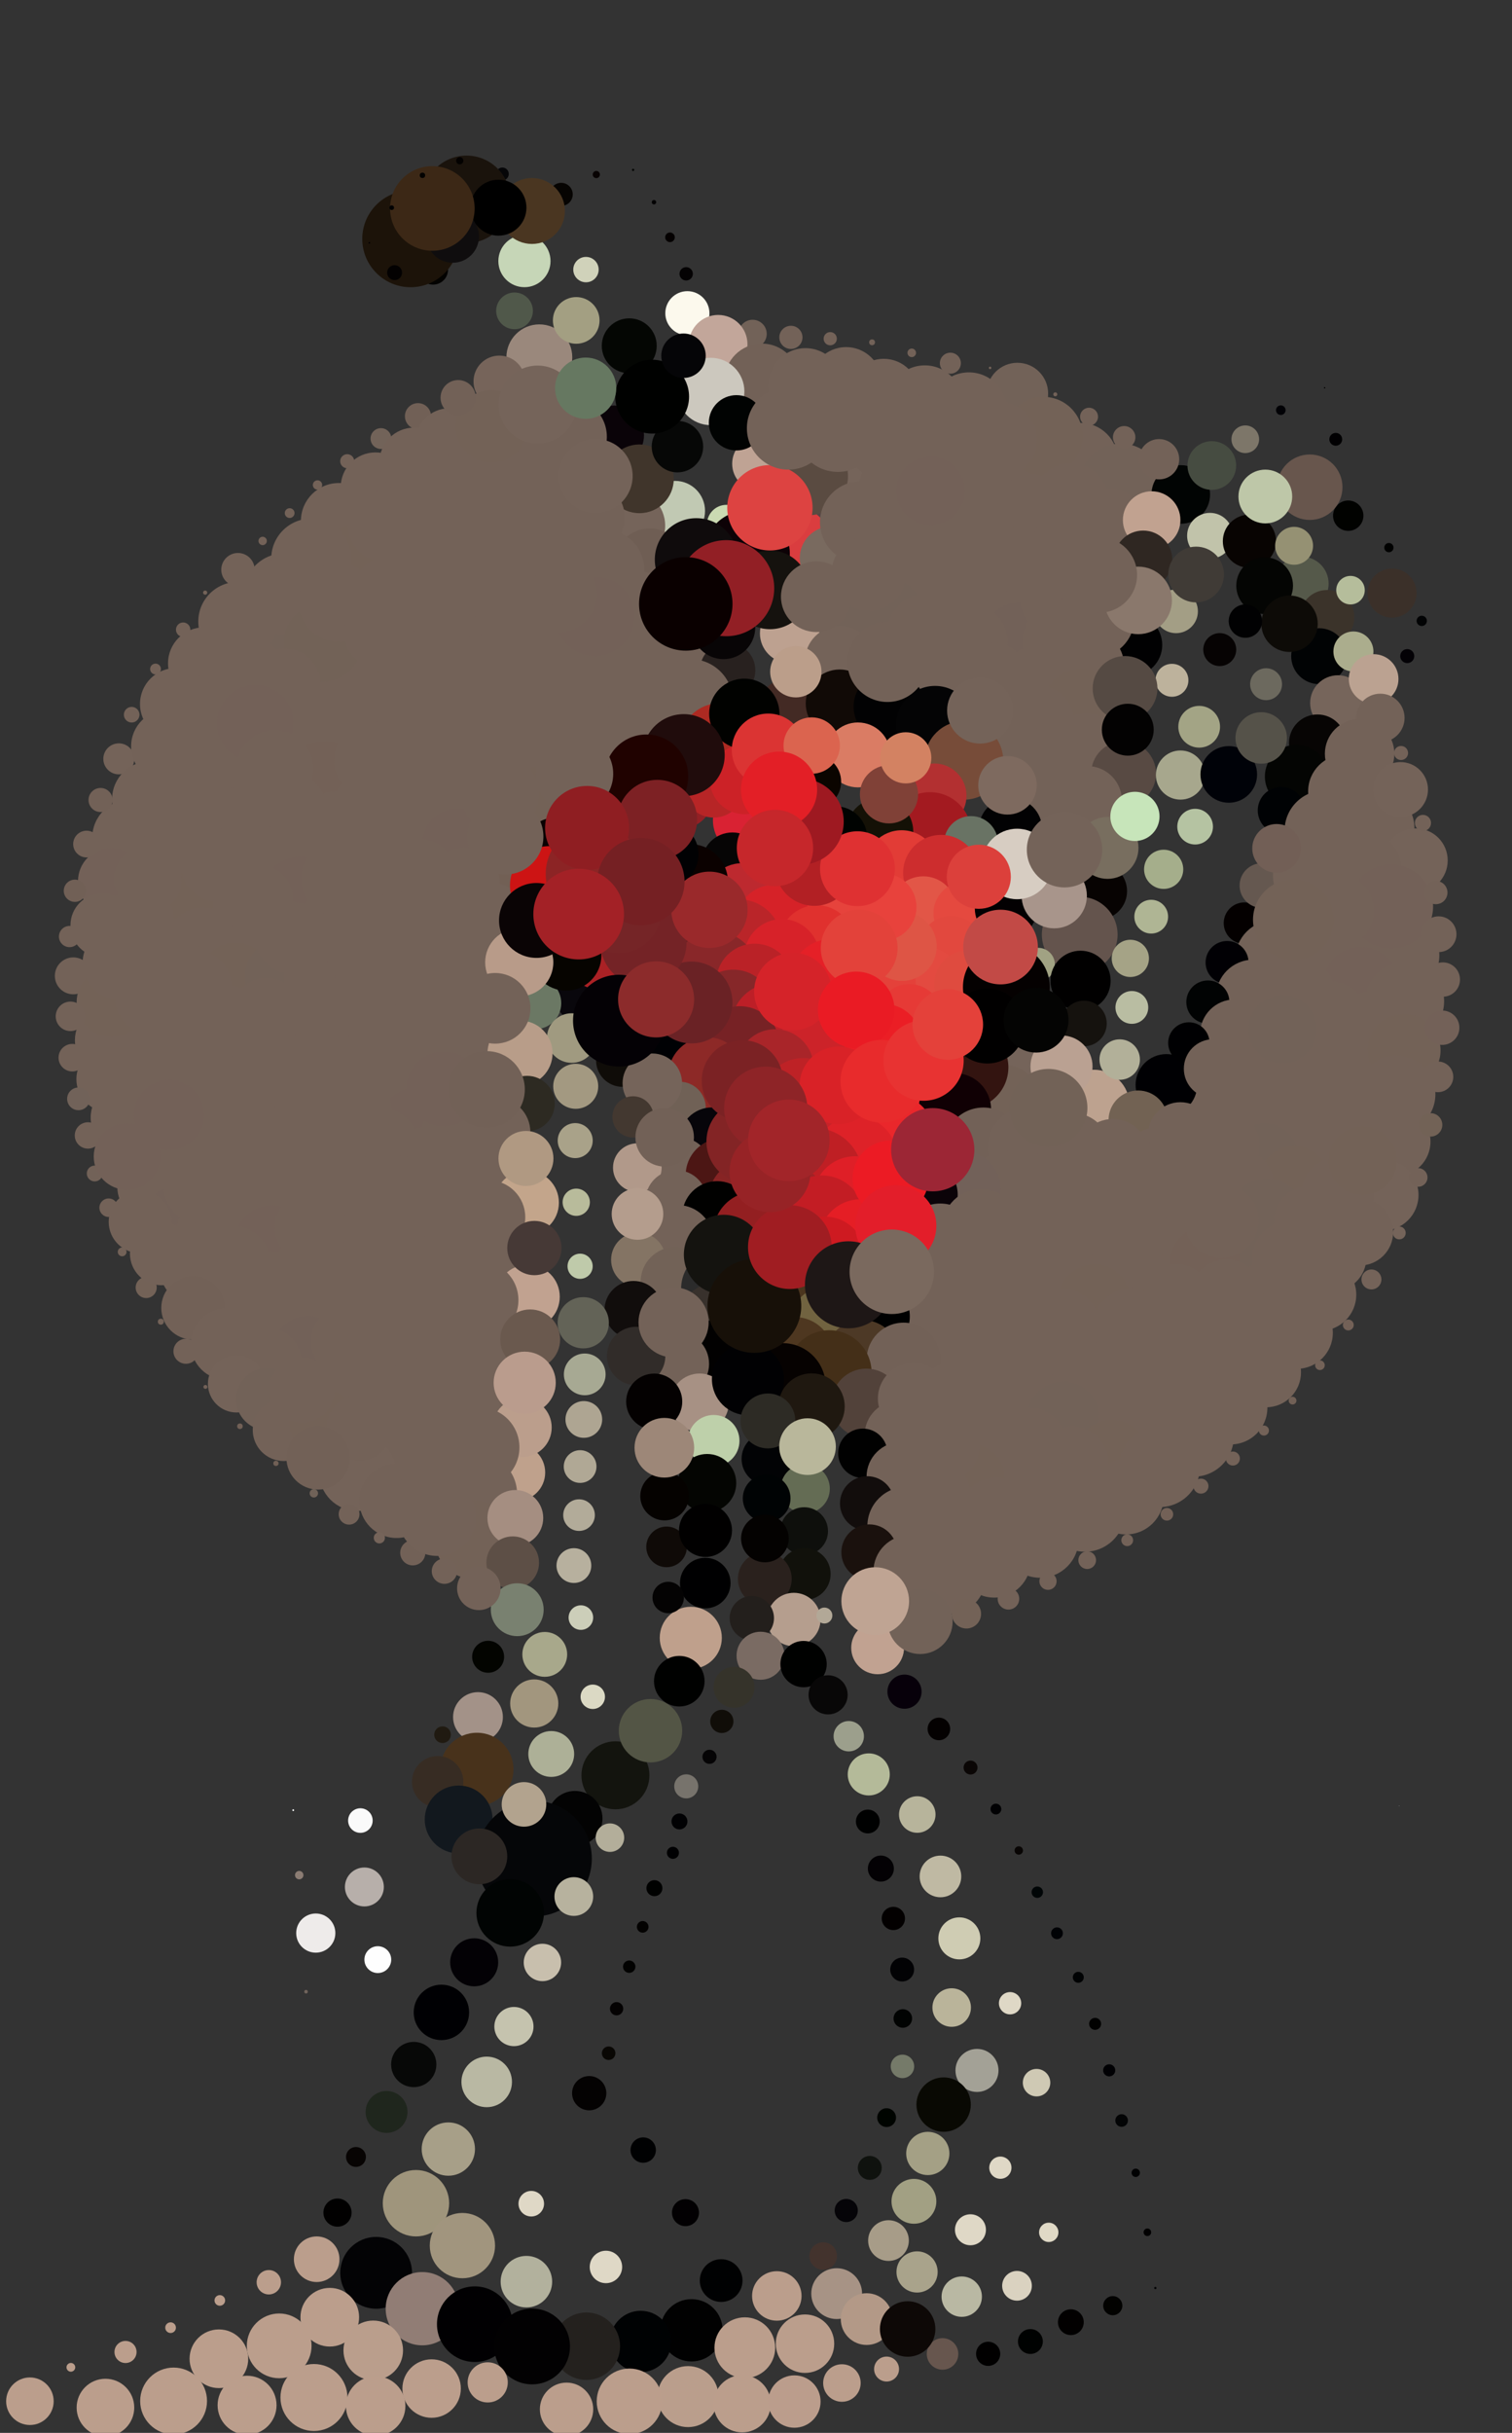 <?xml version="1.0" ?>
<!DOCTYPE svg PUBLIC "-//W3C//DTD SVG 1.1//EN" "http://www.w3.org/Graphics/SVG/1.1/DTD/svg11.dtd">
<svg width="600" height="965" version="1.1" xmlns="http://www.w3.org/2000/svg">
<rect width="100%" height="100%" fill="#333333" stroke="none"/>
<circle cx="199.351" cy="68.994" r="2.547" fill="rgb(6,6,8)" />
<circle cx="185.133" cy="79.068" r="17.352" fill="rgb(26,19,12)" />
<circle cx="222.698" cy="77.102" r="4.581" fill="rgb(6,4,2)" />
<circle cx="272.292" cy="108.61" r="2.657" fill="rgb(4,2,3)" />
<circle cx="272.767" cy="124.245" r="8.756" fill="rgb(252,249,237)" />
<circle cx="298.657" cy="132.431" r="5.598" fill="rgb(114,98,88)" />
<circle cx="313.853" cy="133.815" r="4.597" fill="rgb(115,98,88)" />
<circle cx="204.179" cy="123.304" r="7.284" fill="rgb(80,88,74)" />
<circle cx="284.991" cy="136.548" r="11.624" fill="rgb(194,166,154)" />
<circle cx="171.857" cy="106.956" r="5.943" fill="rgb(3,2,0)" />
<circle cx="214.024" cy="141.731" r="13.069" fill="rgb(154,136,124)" />
<circle cx="251.233" cy="67.388" r="0.447" fill="rgb(1,4,2)" />
<circle cx="249.705" cy="137.164" r="10.901" fill="rgb(4,6,3)" />
<circle cx="392.893" cy="145.921" r="0.5" fill="rgb(114,98,88)" />
<circle cx="335.761" cy="151.88" r="14.201" fill="rgb(115,98,88)" />
<circle cx="302.331" cy="151.175" r="14.88" fill="rgb(114,97,87)" />
<circle cx="319.629" cy="152.783" r="14.69" fill="rgb(115,98,88)" />
<circle cx="418.763" cy="156.41" r="0.788" fill="rgb(115,98,88)" />
<circle cx="265.866" cy="94.129" r="1.91" fill="rgb(4,0,0)" />
<circle cx="403.73" cy="156.093" r="12.2" fill="rgb(114,98,88)" />
<circle cx="232.527" cy="106.936" r="5.038" fill="rgb(208,210,186)" />
<circle cx="282.033" cy="155.272" r="13.359" fill="rgb(204,200,190)" />
<circle cx="165.864" cy="165.084" r="5.184" fill="rgb(113,96,86)" />
<circle cx="432.163" cy="165.286" r="3.56" fill="rgb(115,98,88)" />
<circle cx="243.758" cy="172.657" r="11.798" fill="rgb(10,3,8)" />
<circle cx="151.168" cy="173.953" r="4.125" fill="rgb(114,99,89)" />
<circle cx="225.367" cy="173.246" r="15.445" fill="rgb(115,98,88)" />
<circle cx="508.252" cy="162.694" r="1.909" fill="rgb(1,1,5)" />
<circle cx="259.514" cy="80.2" r="0.878" fill="rgb(3,2,3)" />
<circle cx="178.221" cy="175.179" r="13.226" fill="rgb(115,98,88)" />
<circle cx="207.658" cy="178.859" r="14.457" fill="rgb(115,98,88)" />
<circle cx="494.16" cy="174.228" r="5.486" fill="rgb(125,118,105)" />
<circle cx="428.715" cy="182.637" r="14.893" fill="rgb(115,98,88)" />
<circle cx="187.018" cy="186.685" r="13.012" fill="rgb(115,98,88)" />
<circle cx="301.353" cy="183.935" r="10.809" fill="rgb(191,163,148)" />
<circle cx="407.88" cy="189.738" r="16.089" fill="rgb(115,98,88)" />
<circle cx="338.831" cy="187.897" r="13.807" fill="rgb(117,100,90)" />
<circle cx="149.003" cy="193.249" r="13.801" fill="rgb(115,98,88)" />
<circle cx="444.725" cy="192.285" r="16.334" fill="rgb(114,98,88)" />
<circle cx="200.805" cy="195.19" r="14.679" fill="rgb(115,98,88)" />
<circle cx="354.34" cy="193.463" r="13.569" fill="rgb(115,98,88)" />
<circle cx="468.559" cy="196.129" r="11.63" fill="rgb(1,4,3)" />
<circle cx="182.508" cy="202.554" r="14.107" fill="rgb(115,98,88)" />
<circle cx="321.926" cy="205.581" r="18.32" fill="rgb(85,69,69)" />
<circle cx="378.55" cy="206.732" r="13.714" fill="rgb(115,98,88)" />
<circle cx="267.874" cy="202.638" r="11.899" fill="rgb(193,201,179)" />
<circle cx="134.449" cy="206.637" r="15.043" fill="rgb(115,98,88)" />
<circle cx="288.243" cy="207.923" r="7.679" fill="rgb(202,218,178)" />
<circle cx="249.541" cy="208.489" r="14.413" fill="rgb(117,100,90)" />
<circle cx="439.458" cy="209.561" r="15.979" fill="rgb(115,98,88)" />
<circle cx="457.006" cy="206.274" r="11.411" fill="rgb(193,162,144)" />
<circle cx="196.069" cy="212.694" r="14.952" fill="rgb(115,98,88)" />
<circle cx="480.152" cy="212.501" r="9.077" fill="rgb(193,195,170)" />
<circle cx="312.353" cy="218.265" r="18.442" fill="rgb(218,61,63)" />
<circle cx="376.125" cy="221.729" r="13.75" fill="rgb(115,98,88)" />
<circle cx="394.551" cy="202.927" r="14.368" fill="rgb(115,98,88)" />
<circle cx="142.824" cy="223.101" r="15.671" fill="rgb(115,98,87)" />
<circle cx="207.093" cy="225.279" r="15.36" fill="rgb(115,98,88)" />
<circle cx="257.847" cy="223.77" r="14.177" fill="rgb(111,94,84)" />
<circle cx="408.848" cy="225.501" r="14.378" fill="rgb(115,98,88)" />
<circle cx="239.851" cy="225.95" r="15.846" fill="rgb(115,98,88)" />
<circle cx="516.53" cy="231.494" r="10.699" fill="rgb(85,89,74)" />
<circle cx="363.009" cy="231.416" r="14.854" fill="rgb(115,98,88)" />
<circle cx="397.952" cy="238.84" r="14.232" fill="rgb(115,98,88)" />
<circle cx="526.595" cy="244.86" r="10.827" fill="rgb(59,51,42)" />
<circle cx="253.467" cy="241.288" r="14.653" fill="rgb(115,98,88)" />
<circle cx="552.397" cy="235.257" r="9.737" fill="rgb(59,48,41)" />
<circle cx="351.989" cy="244.003" r="14.476" fill="rgb(114,98,88)" />
<circle cx="409.527" cy="208.142" r="14.364" fill="rgb(115,98,88)" />
<circle cx="336.065" cy="246.73" r="14.076" fill="rgb(114,98,88)" />
<circle cx="186.511" cy="249.398" r="16.263" fill="rgb(115,98,88)" />
<circle cx="466.684" cy="242.48" r="8.67" fill="rgb(163,158,133)" />
<circle cx="404.015" cy="253.249" r="14.09" fill="rgb(114,97,88)" />
<circle cx="313.349" cy="251.224" r="11.787" fill="rgb(189,161,144)" />
<circle cx="535.015" cy="204.546" r="6.027" fill="rgb(1,2,0)" />
<circle cx="419.812" cy="254.445" r="14.161" fill="rgb(115,98,88)" />
<circle cx="525.649" cy="153.818" r="0.269" fill="rgb(4,3,3)" />
<circle cx="448.88" cy="255.818" r="12.328" fill="rgb(1,1,2)" />
<circle cx="162.922" cy="94.758" r="19.164" fill="rgb(28,19,9)" />
<circle cx="384.92" cy="254.55" r="14.858" fill="rgb(115,98,88)" />
<circle cx="268.835" cy="259.764" r="15.738" fill="rgb(115,98,88)" />
<circle cx="432.137" cy="263.884" r="13.911" fill="rgb(115,98,88)" />
<circle cx="292.248" cy="167.702" r="10.973" fill="rgb(1,3,2)" />
<circle cx="333.289" cy="262.196" r="13.876" fill="rgb(116,99,89)" />
<circle cx="200.644" cy="262.342" r="16.674" fill="rgb(115,98,88)" />
<circle cx="80.944" cy="263.109" r="14.267" fill="rgb(115,98,88)" />
<circle cx="143.716" cy="264.969" r="13.956" fill="rgb(115,98,88)" />
<circle cx="523.459" cy="260.267" r="11.081" fill="rgb(1,3,4)" />
<circle cx="288.742" cy="265.855" r="10.993" fill="rgb(40,33,31)" />
<circle cx="372.028" cy="269.395" r="16.281" fill="rgb(115,98,88)" />
<circle cx="412.281" cy="270.079" r="14.43" fill="rgb(115,98,88)" />
<circle cx="162.978" cy="270.113" r="16.602" fill="rgb(115,98,88)" />
<circle cx="394.426" cy="268.167" r="13.198" fill="rgb(115,98,88)" />
<circle cx="128.984" cy="274.455" r="15.135" fill="rgb(115,98,88)" />
<circle cx="465.055" cy="269.836" r="6.533" fill="rgb(189,178,156)" />
<circle cx="236.491" cy="278.359" r="15.222" fill="rgb(115,98,88)" />
<circle cx="287.101" cy="248.85" r="12.598" fill="rgb(8,5,6)" />
<circle cx="273.97" cy="278.346" r="16.906" fill="rgb(115,98,88)" />
<circle cx="429.195" cy="280.411" r="15.239" fill="rgb(115,98,87)" />
<circle cx="530.914" cy="278.851" r="11.01" fill="rgb(118,101,91)" />
<circle cx="414.042" cy="172.991" r="15.585" fill="rgb(115,98,87)" />
<circle cx="313.516" cy="281.436" r="12.681" fill="rgb(67,42,36)" />
<circle cx="333.193" cy="279.01" r="13.458" fill="rgb(17,10,6)" />
<circle cx="200.197" cy="281.576" r="17.174" fill="rgb(115,98,88)" />
<circle cx="179.952" cy="283.316" r="14.853" fill="rgb(115,98,88)" />
<circle cx="111.049" cy="253.433" r="15.343" fill="rgb(114,98,88)" />
<circle cx="352.841" cy="280.304" r="14.11" fill="rgb(2,2,3)" />
<circle cx="412.226" cy="285.92" r="13.922" fill="rgb(115,98,88)" />
<circle cx="221.243" cy="288.394" r="15.166" fill="rgb(115,98,88)" />
<circle cx="371.056" cy="287.487" r="15.426" fill="rgb(4,4,5)" />
<circle cx="162.239" cy="289.411" r="15.393" fill="rgb(115,98,88)" />
<circle cx="285.633" cy="294.862" r="15.929" fill="rgb(173,42,34)" />
<circle cx="117.93" cy="290.393" r="14.151" fill="rgb(115,98,88)" />
<circle cx="399.496" cy="294.429" r="13.241" fill="rgb(115,98,88)" />
<circle cx="133.568" cy="292.81" r="14.518" fill="rgb(115,98,88)" />
<circle cx="522.794" cy="294.658" r="11.274" fill="rgb(7,5,4)" />
<circle cx="430.879" cy="297.45" r="14.494" fill="rgb(115,98,88)" />
<circle cx="539.528" cy="298.973" r="13.783" fill="rgb(115,98,88)" />
<circle cx="209.487" cy="300.334" r="15.193" fill="rgb(115,98,88)" />
<circle cx="146.9" cy="281.669" r="15.434" fill="rgb(115,98,88)" />
<circle cx="416.036" cy="303.817" r="14.721" fill="rgb(115,98,88)" />
<circle cx="445.873" cy="306.857" r="12.877" fill="rgb(88,74,67)" />
<circle cx="253.743" cy="189.921" r="13.629" fill="rgb(64,53,43)" />
<circle cx="296.393" cy="219.573" r="17.035" fill="rgb(13,2,6)" />
<circle cx="340.452" cy="299.438" r="12.877" fill="rgb(218,124,100)" />
<circle cx="74.843" cy="309.874" r="14.479" fill="rgb(115,98,88)" />
<circle cx="514.518" cy="307.989" r="12.585" fill="rgb(4,5,3)" />
<circle cx="382.526" cy="301.62" r="15.571" fill="rgb(119,76,57)" />
<circle cx="128.927" cy="309.938" r="16.007" fill="rgb(115,97,87)" />
<circle cx="163.033" cy="312.044" r="14.633" fill="rgb(115,98,88)" />
<circle cx="346.061" cy="135.778" r="1.157" fill="rgb(114,98,88)" />
<circle cx="93.988" cy="313.546" r="14.296" fill="rgb(115,98,88)" />
<circle cx="323.066" cy="310.061" r="10.722" fill="rgb(11,5,0)" />
<circle cx="468.437" cy="307.419" r="9.75" fill="rgb(167,167,141)" />
<circle cx="533.731" cy="313.893" r="14.628" fill="rgb(115,98,88)" />
<circle cx="370.723" cy="315.638" r="12.814" fill="rgb(179,48,49)" />
<circle cx="244.411" cy="317.656" r="16.513" fill="rgb(132,23,30)" />
<circle cx="181.35" cy="317.817" r="15.541" fill="rgb(115,98,88)" />
<circle cx="431.454" cy="317.621" r="13.761" fill="rgb(115,98,88)" />
<circle cx="156.586" cy="108.146" r="2.964" fill="rgb(3,1,1)" />
<circle cx="487.606" cy="307.172" r="11.234" fill="rgb(0,2,8)" />
<circle cx="215.506" cy="319.51" r="15.722" fill="rgb(115,98,87)" />
<circle cx="415.913" cy="321.231" r="14.198" fill="rgb(115,98,88)" />
<circle cx="198.14" cy="151.282" r="10.236" fill="rgb(118,100,90)" />
<circle cx="113.962" cy="322.107" r="16.017" fill="rgb(115,98,88)" />
<circle cx="297.195" cy="325.406" r="14.281" fill="rgb(217,34,51)" />
<circle cx="112.788" cy="235.612" r="16.117" fill="rgb(115,98,88)" />
<circle cx="400.985" cy="328.979" r="12.578" fill="rgb(2,2,3)" />
<circle cx="127.96" cy="255.01" r="15.429" fill="rgb(114,98,87)" />
<circle cx="270.448" cy="316.092" r="12.494" fill="rgb(146,32,37)" />
<circle cx="96.828" cy="328.859" r="13.92" fill="rgb(115,98,88)" />
<circle cx="369.054" cy="330.654" r="16.438" fill="rgb(163,26,32)" />
<circle cx="349.126" cy="329.808" r="13.279" fill="rgb(20,17,6)" />
<circle cx="331.702" cy="332.224" r="12.381" fill="rgb(0,3,1)" />
<circle cx="179.96" cy="218.91" r="14.296" fill="rgb(115,98,88)" />
<circle cx="545.646" cy="328.49" r="15.625" fill="rgb(115,98,88)" />
<circle cx="164.652" cy="330.005" r="16.049" fill="rgb(115,98,88)" />
<circle cx="385.318" cy="334.41" r="10.703" fill="rgb(105,115,100)" />
<circle cx="283.245" cy="312.406" r="11.894" fill="rgb(183,37,38)" />
<circle cx="51.865" cy="332.309" r="15.254" fill="rgb(115,98,88)" />
<circle cx="247.849" cy="334.775" r="19.049" fill="rgb(120,34,37)" />
<circle cx="181.875" cy="334.916" r="14.348" fill="rgb(115,97,88)" />
<circle cx="220.52" cy="337.547" r="13.288" fill="rgb(10,1,2)" />
<circle cx="386.557" cy="187.926" r="15.065" fill="rgb(115,98,88)" />
<circle cx="120.986" cy="338.151" r="14.273" fill="rgb(115,98,88)" />
<circle cx="87.348" cy="298.04" r="15.231" fill="rgb(115,98,88)" />
<circle cx="81.413" cy="235.06" r="0.815" fill="rgb(116,99,89)" />
<circle cx="69.46" cy="337.903" r="13.931" fill="rgb(115,98,88)" />
<circle cx="105.46" cy="341.677" r="13.826" fill="rgb(115,98,88)" />
<circle cx="290.651" cy="342.421" r="12.234" fill="rgb(6,5,5)" />
<circle cx="561.778" cy="341.297" r="12.709" fill="rgb(116,99,89)" />
<circle cx="257.25" cy="288.956" r="13.058" fill="rgb(115,98,88)" />
<circle cx="357.801" cy="343.833" r="14.522" fill="rgb(226,60,54)" />
<circle cx="373.452" cy="346.216" r="15.058" fill="rgb(205,45,46)" />
<circle cx="233.234" cy="205.299" r="14.689" fill="rgb(115,98,88)" />
<circle cx="307.539" cy="350.222" r="14.567" fill="rgb(213,34,40)" />
<circle cx="540.563" cy="344.953" r="15.591" fill="rgb(115,98,88)" />
<circle cx="44.095" cy="349.471" r="13.137" fill="rgb(115,97,88)" />
<circle cx="200.29" cy="348.269" r="13.68" fill="rgb(114,96,85)" />
<circle cx="165.727" cy="349.339" r="16.655" fill="rgb(115,98,88)" />
<circle cx="94.409" cy="246.535" r="15.723" fill="rgb(115,98,88)" />
<circle cx="118.844" cy="355.194" r="15.264" fill="rgb(115,97,88)" />
<circle cx="294.376" cy="356.859" r="14.46" fill="rgb(189,41,47)" />
<circle cx="320.191" cy="358.984" r="14.816" fill="rgb(235,43,45)" />
<circle cx="86.43" cy="359.155" r="14.147" fill="rgb(115,98,88)" />
<circle cx="334.982" cy="360.389" r="13.485" fill="rgb(230,67,60)" />
<circle cx="480.879" cy="184.645" r="9.659" fill="rgb(70,76,65)" />
<circle cx="112.765" cy="271.803" r="14.65" fill="rgb(115,98,88)" />
<circle cx="71.134" cy="358.757" r="13.573" fill="rgb(115,98,87)" />
<circle cx="435.953" cy="353.455" r="11.293" fill="rgb(7,3,2)" />
<circle cx="366.377" cy="360.798" r="13.21" fill="rgb(226,86,71)" />
<circle cx="295.505" cy="309.099" r="13.861" fill="rgb(204,34,39)" />
<circle cx="382.877" cy="362.214" r="12.446" fill="rgb(229,73,63)" />
<circle cx="399.181" cy="360.314" r="12.353" fill="rgb(3,0,2)" />
<circle cx="264.195" cy="362.255" r="17.695" fill="rgb(123,31,32)" />
<circle cx="307.055" cy="365.877" r="14.894" fill="rgb(214,34,40)" />
<circle cx="254.311" cy="273.737" r="14.396" fill="rgb(115,98,88)" />
<circle cx="194.948" cy="365.87" r="15.559" fill="rgb(115,98,88)" />
<circle cx="177.446" cy="366.03" r="15.097" fill="rgb(115,98,88)" />
<circle cx="493.827" cy="366.151" r="8.226" fill="rgb(4,0,0)" />
<circle cx="131.553" cy="367.572" r="14.109" fill="rgb(115,98,88)" />
<circle cx="275.707" cy="373.414" r="15.718" fill="rgb(144,35,38)" />
<circle cx="428.46" cy="370.703" r="15.024" fill="rgb(100,84,77)" />
<circle cx="295.357" cy="283.128" r="13.953" fill="rgb(1,2,0)" />
<circle cx="293.206" cy="373.696" r="16.987" fill="rgb(186,37,41)" />
<circle cx="85.465" cy="281.113" r="14.287" fill="rgb(115,98,88)" />
<circle cx="540.41" cy="373.826" r="14.185" fill="rgb(115,98,88)" />
<circle cx="98.186" cy="373.074" r="14.595" fill="rgb(115,98,88)" />
<circle cx="377.429" cy="375.895" r="12.625" fill="rgb(226,72,62)" />
<circle cx="324.139" cy="374.041" r="14.987" fill="rgb(224,49,46)" />
<circle cx="80.701" cy="374.869" r="14.914" fill="rgb(115,98,88)" />
<circle cx="304.839" cy="297.474" r="14.443" fill="rgb(219,52,51)" />
<circle cx="310.267" cy="379.517" r="14.95" fill="rgb(215,34,41)" />
<circle cx="64.724" cy="378.422" r="14.705" fill="rgb(115,98,88)" />
<circle cx="456.83" cy="363.595" r="6.699" fill="rgb(175,181,148)" />
<circle cx="228.659" cy="127.092" r="9.256" fill="rgb(163,159,130)" />
<circle cx="213.057" cy="207.115" r="14.38" fill="rgb(115,98,88)" />
<circle cx="475.865" cy="288.264" r="8.28" fill="rgb(163,164,133)" />
<circle cx="556.094" cy="378.97" r="15.074" fill="rgb(115,98,88)" />
<circle cx="505.44" cy="380.265" r="15.187" fill="rgb(115,98,88)" />
<circle cx="266.597" cy="383.596" r="16.486" fill="rgb(105,33,35)" />
<circle cx="495.806" cy="214.677" r="10.555" fill="rgb(8,4,2)" />
<circle cx="486.933" cy="381.767" r="8.527" fill="rgb(1,0,4)" />
<circle cx="524.312" cy="380.531" r="15.207" fill="rgb(115,98,88)" />
<circle cx="189.222" cy="382.924" r="14.658" fill="rgb(115,98,88)" />
<circle cx="173.012" cy="383.122" r="14.387" fill="rgb(115,98,88)" />
<circle cx="283.79" cy="386.244" r="16.874" fill="rgb(137,39,41)" />
<circle cx="157.213" cy="384.965" r="14.165" fill="rgb(115,98,88)" />
<circle cx="359.201" cy="212.819" r="16.633" fill="rgb(115,98,88)" />
<circle cx="411.994" cy="382.57" r="6.614" fill="rgb(161,162,131)" />
<circle cx="249.427" cy="388.055" r="15.291" fill="rgb(157,42,42)" />
<circle cx="448.548" cy="380.14" r="7.387" fill="rgb(165,163,134)" />
<circle cx="93.369" cy="388.419" r="14.517" fill="rgb(115,98,87)" />
<circle cx="329.769" cy="388.502" r="16.022" fill="rgb(229,32,39)" />
<circle cx="111.145" cy="387.01" r="13.914" fill="rgb(114,98,88)" />
<circle cx="367.763" cy="389.222" r="13.457" fill="rgb(227,74,64)" />
<circle cx="299.478" cy="389.597" r="15.287" fill="rgb(186,34,39)" />
<circle cx="540.109" cy="390.694" r="15.095" fill="rgb(115,97,88)" />
<circle cx="384.06" cy="390.253" r="13.285" fill="rgb(223,75,63)" />
<circle cx="128.263" cy="388.38" r="15.736" fill="rgb(115,98,88)" />
<circle cx="77.136" cy="391.799" r="14.934" fill="rgb(115,98,88)" />
<circle cx="350.086" cy="390.308" r="13.346" fill="rgb(228,65,58)" />
<circle cx="399.347" cy="391.562" r="17.228" fill="rgb(5,1,1)" />
<circle cx="515.368" cy="394.136" r="14.282" fill="rgb(115,98,88)" />
<circle cx="234.066" cy="392.566" r="14.74" fill="rgb(9,7,12)" />
<circle cx="497.391" cy="395.544" r="14.9" fill="rgb(115,98,88)" />
<circle cx="144.745" cy="396.224" r="14.453" fill="rgb(115,98,88)" />
<circle cx="320.976" cy="188.828" r="15.523" fill="rgb(90,75,65)" />
<circle cx="357.973" cy="375.351" r="13.731" fill="rgb(222,85,69)" />
<circle cx="290.957" cy="400.626" r="16.01" fill="rgb(134,39,41)" />
<circle cx="479.311" cy="397.45" r="8.553" fill="rgb(1,3,3)" />
<circle cx="163.411" cy="399.911" r="14.565" fill="rgb(115,98,88)" />
<circle cx="105.816" cy="401.556" r="13.708" fill="rgb(115,98,88)" />
<circle cx="212.403" cy="397.894" r="10.317" fill="rgb(107,120,100)" />
<circle cx="324.303" cy="404.669" r="15.956" fill="rgb(216,34,39)" />
<circle cx="360.871" cy="403.228" r="12.88" fill="rgb(230,58,54)" />
<circle cx="307.116" cy="406.912" r="16.954" fill="rgb(189,31,39)" />
<circle cx="528.243" cy="403.683" r="14.393" fill="rgb(115,98,88)" />
<circle cx="120.736" cy="405.645" r="13.923" fill="rgb(115,98,88)" />
<circle cx="428.792" cy="389.023" r="11.935" fill="rgb(1,0,0)" />
<circle cx="449.147" cy="399.595" r="6.507" fill="rgb(185,189,162)" />
<circle cx="329.988" cy="221.385" r="12.625" fill="rgb(121,106,95)" />
<circle cx="279.607" cy="410.325" r="15.337" fill="rgb(114,34,37)" />
<circle cx="366.992" cy="159.923" r="14.998" fill="rgb(115,98,88)" />
<circle cx="135.602" cy="409.192" r="13.786" fill="rgb(115,98,88)" />
<circle cx="260.464" cy="410.071" r="14.193" fill="rgb(31,4,3)" />
<circle cx="430.135" cy="405.964" r="9.047" fill="rgb(21,18,14)" />
<circle cx="58.954" cy="412.138" r="14.126" fill="rgb(115,98,88)" />
<circle cx="43.342" cy="412.581" r="13.619" fill="rgb(115,98,88)" />
<circle cx="293.574" cy="415.048" r="15.946" fill="rgb(119,34,37)" />
<circle cx="336.523" cy="416.041" r="15.757" fill="rgb(230,29,35)" />
<circle cx="226.861" cy="411.74" r="9.828" fill="rgb(160,154,128)" />
<circle cx="47.154" cy="300.996" r="6.149" fill="rgb(116,99,89)" />
<circle cx="188.394" cy="415.933" r="15.264" fill="rgb(115,98,88)" />
<circle cx="170.67" cy="416.3" r="15.059" fill="rgb(115,98,88)" />
<circle cx="320.736" cy="419.236" r="14.982" fill="rgb(204,35,41)" />
<circle cx="396.536" cy="174.434" r="15.039" fill="rgb(115,98,88)" />
<circle cx="521.748" cy="419.069" r="15.097" fill="rgb(115,98,88)" />
<circle cx="106.916" cy="418.52" r="15.436" fill="rgb(115,98,88)" />
<circle cx="269.904" cy="419.096" r="13.913" fill="rgb(0,1,4)" />
<circle cx="206.358" cy="417.744" r="12.917" fill="rgb(184,157,137)" />
<circle cx="88.309" cy="420.237" r="13.734" fill="rgb(115,98,88)" />
<circle cx="322.101" cy="295.727" r="11.184" fill="rgb(219,100,79)" />
<circle cx="307.603" cy="423.554" r="15.311" fill="rgb(169,37,41)" />
<circle cx="403.384" cy="421.594" r="14.932" fill="rgb(117,100,90)" />
<circle cx="141.066" cy="424.858" r="14.124" fill="rgb(115,98,88)" />
<circle cx="104.231" cy="214.561" r="1.659" fill="rgb(115,98,88)" />
<circle cx="72.817" cy="425.02" r="13.891" fill="rgb(115,98,88)" />
<circle cx="500.783" cy="351.252" r="8.878" fill="rgb(101,88,80)" />
<circle cx="124.051" cy="424.506" r="15.547" fill="rgb(115,98,88)" />
<circle cx="280.51" cy="426.753" r="15.354" fill="rgb(141,41,39)" />
<circle cx="274.419" cy="397.64" r="16.239" fill="rgb(106,34,37)" />
<circle cx="247.011" cy="420.609" r="10.476" fill="rgb(15,12,8)" />
<circle cx="57.941" cy="428.382" r="13.183" fill="rgb(115,98,88)" />
<circle cx="43.422" cy="428.047" r="13.109" fill="rgb(115,98,88)" />
<circle cx="510.453" cy="432.311" r="13.4" fill="rgb(115,98,88)" />
<circle cx="233.515" cy="262.057" r="14.8" fill="rgb(115,98,88)" />
<circle cx="520.906" cy="347.218" r="15.755" fill="rgb(115,98,88)" />
<circle cx="96.991" cy="432.582" r="13.142" fill="rgb(115,98,88)" />
<circle cx="492.238" cy="432.506" r="11.77" fill="rgb(115,98,88)" />
<circle cx="157.408" cy="431.193" r="14.924" fill="rgb(115,98,88)" />
<circle cx="318.769" cy="436.251" r="16.584" fill="rgb(190,34,38)" />
<circle cx="286.767" cy="439.916" r="15.336" fill="rgb(140,42,37)" />
<circle cx="526.131" cy="435.989" r="13.75" fill="rgb(115,98,88)" />
<circle cx="195.106" cy="169.085" r="14.364" fill="rgb(115,98,87)" />
<circle cx="501.842" cy="232.31" r="11.256" fill="rgb(4,5,3)" />
<circle cx="82.828" cy="438.53" r="13.787" fill="rgb(115,98,88)" />
<circle cx="477.765" cy="438.928" r="13.144" fill="rgb(115,98,88)" />
<circle cx="364.034" cy="437.157" r="14.957" fill="rgb(232,46,47)" />
<circle cx="110.818" cy="437.28" r="12.901" fill="rgb(115,98,88)" />
<circle cx="462.849" cy="430.321" r="12.216" fill="rgb(0,0,3)" />
<circle cx="269.688" cy="439.446" r="10.384" fill="rgb(112,97,86)" />
<circle cx="258.858" cy="429.664" r="11.803" fill="rgb(117,100,90)" />
<circle cx="398.01" cy="437.957" r="15.596" fill="rgb(115,98,87)" />
<circle cx="393.058" cy="220.98" r="15.053" fill="rgb(115,98,88)" />
<circle cx="434.177" cy="438.362" r="14.046" fill="rgb(189,162,143)" />
<circle cx="383.694" cy="423.354" r="16.454" fill="rgb(51,20,16)" />
<circle cx="341.453" cy="442.458" r="15.688" fill="rgb(223,38,43)" />
<circle cx="508.442" cy="321.455" r="9.338" fill="rgb(0,2,4)" />
<circle cx="50.056" cy="443.274" r="14.076" fill="rgb(115,98,88)" />
<circle cx="209.146" cy="437.728" r="10.999" fill="rgb(45,42,34)" />
<circle cx="268.827" cy="177.159" r="10.211" fill="rgb(6,7,6)" />
<circle cx="378.891" cy="440.065" r="14.402" fill="rgb(16,0,4)" />
<circle cx="124.436" cy="442.065" r="13.248" fill="rgb(115,98,88)" />
<circle cx="497.753" cy="444.432" r="12.032" fill="rgb(115,98,88)" />
<circle cx="425.008" cy="198.696" r="14.967" fill="rgb(115,98,88)" />
<circle cx="180.031" cy="399.828" r="14.945" fill="rgb(115,98,88)" />
<circle cx="451.63" cy="444.264" r="11.729" fill="rgb(114,98,83)" />
<circle cx="165.04" cy="445.615" r="14.134" fill="rgb(115,97,88)" />
<circle cx="251.194" cy="443.015" r="8.182" fill="rgb(67,56,48)" />
<circle cx="164.316" cy="183.365" r="13.751" fill="rgb(115,98,88)" />
<circle cx="98.068" cy="449.3" r="15.045" fill="rgb(115,98,88)" />
<circle cx="513.84" cy="448.202" r="13.138" fill="rgb(115,98,88)" />
<circle cx="453.631" cy="222.008" r="11.561" fill="rgb(47,39,34)" />
<circle cx="489.965" cy="410.161" r="13.736" fill="rgb(115,98,88)" />
<circle cx="327.455" cy="449.541" r="16.062" fill="rgb(202,34,40)" />
<circle cx="371.593" cy="177.408" r="15.955" fill="rgb(115,98,88)" />
<circle cx="239.654" cy="375.953" r="16.977" fill="rgb(170,33,37)" />
<circle cx="196.763" cy="449.067" r="13.695" fill="rgb(115,98,88)" />
<circle cx="354.731" cy="450.22" r="15.994" fill="rgb(234,39,43)" />
<circle cx="367.535" cy="251.118" r="15.542" fill="rgb(115,98,88)" />
<circle cx="418.352" cy="355.276" r="12.949" fill="rgb(168,149,139)" />
<circle cx="282.59" cy="452.311" r="13.074" fill="rgb(7,5,10)" />
<circle cx="69.817" cy="279.237" r="14.264" fill="rgb(115,98,88)" />
<circle cx="143.374" cy="377.592" r="13.966" fill="rgb(115,98,88)" />
<circle cx="181.365" cy="448.942" r="13.94" fill="rgb(115,98,88)" />
<circle cx="153.463" cy="413.26" r="15.128" fill="rgb(115,98,88)" />
<circle cx="81.967" cy="454.668" r="14.502" fill="rgb(115,98,88)" />
<circle cx="323.132" cy="343.751" r="15.555" fill="rgb(178,32,36)" />
<circle cx="151.761" cy="453.749" r="14.075" fill="rgb(115,98,88)" />
<circle cx="553.88" cy="452.829" r="13.772" fill="rgb(115,98,88)" />
<circle cx="390.225" cy="454.855" r="15.557" fill="rgb(114,97,87)" />
<circle cx="407.793" cy="455.077" r="15.84" fill="rgb(115,98,88)" />
<circle cx="526.251" cy="455.833" r="13.242" fill="rgb(115,98,88)" />
<circle cx="305.555" cy="233.956" r="15.612" fill="rgb(21,18,14)" />
<circle cx="339.613" cy="459.106" r="16.368" fill="rgb(222,34,40)" />
<circle cx="113.279" cy="457.325" r="15.669" fill="rgb(115,98,88)" />
<circle cx="66.334" cy="457.502" r="13.661" fill="rgb(115,98,88)" />
<circle cx="519.749" cy="193.25" r="12.983" fill="rgb(104,86,77)" />
<circle cx="446.448" cy="273.063" r="12.848" fill="rgb(85,74,67)" />
<circle cx="425.722" cy="456.128" r="14.648" fill="rgb(115,98,88)" />
<circle cx="484.025" cy="257.663" r="6.537" fill="rgb(6,3,3)" />
<circle cx="228.258" cy="452.417" r="6.947" fill="rgb(169,162,137)" />
<circle cx="501.809" cy="458.815" r="13.309" fill="rgb(114,98,88)" />
<circle cx="458.388" cy="460.347" r="12.928" fill="rgb(115,98,88)" />
<circle cx="155.164" cy="235.193" r="15.053" fill="rgb(115,98,88)" />
<circle cx="29.083" cy="387.069" r="7.32" fill="rgb(115,98,88)" />
<circle cx="250.569" cy="257.876" r="15.055" fill="rgb(115,98,88)" />
<circle cx="270.091" cy="462.958" r="11.689" fill="rgb(115,98,88)" />
<circle cx="170.18" cy="462.172" r="15.333" fill="rgb(115,98,88)" />
<circle cx="352.527" cy="174.566" r="16.574" fill="rgb(115,98,88)" />
<circle cx="286.737" cy="466.092" r="14.63" fill="rgb(76,22,20)" />
<circle cx="236.631" cy="69.231" r="1.429" fill="rgb(8,3,3)" />
<circle cx="95.829" cy="465.642" r="14.767" fill="rgb(115,98,88)" />
<circle cx="323.341" cy="466.287" r="18.816" fill="rgb(191,31,36)" />
<circle cx="142.481" cy="466.998" r="14.408" fill="rgb(115,98,88)" />
<circle cx="190.128" cy="465.733" r="15.63" fill="rgb(115,98,88)" />
<circle cx="148.241" cy="358.421" r="14.629" fill="rgb(115,98,88)" />
<circle cx="252.912" cy="463.141" r="9.654" fill="rgb(177,153,138)" />
<circle cx="59.612" cy="470.868" r="13.05" fill="rgb(115,98,88)" />
<circle cx="190.661" cy="231.914" r="15.188" fill="rgb(115,98,88)" />
<circle cx="176.021" cy="431.908" r="14.833" fill="rgb(115,97,88)" />
<circle cx="513.585" cy="468.442" r="13.941" fill="rgb(115,98,87)" />
<circle cx="133.314" cy="328.268" r="14.354" fill="rgb(115,98,88)" />
<circle cx="471.768" cy="413.689" r="8.209" fill="rgb(0,0,2)" />
<circle cx="491.906" cy="469.956" r="13.697" fill="rgb(115,98,88)" />
<circle cx="403.601" cy="342.693" r="13.984" fill="rgb(215,205,194)" />
<circle cx="40.644" cy="367.015" r="12.683" fill="rgb(115,98,88)" />
<circle cx="126.349" cy="471.151" r="14.571" fill="rgb(115,98,88)" />
<circle cx="500.476" cy="292.7" r="10.213" fill="rgb(85,82,73)" />
<circle cx="391.781" cy="406.959" r="14.882" fill="rgb(1,0,0)" />
<circle cx="481.483" cy="423.897" r="11.707" fill="rgb(115,98,88)" />
<circle cx="296.738" cy="475.356" r="15.474" fill="rgb(135,36,36)" />
<circle cx="548.784" cy="474.01" r="14.111" fill="rgb(116,99,89)" />
<circle cx="400.045" cy="471.869" r="15.519" fill="rgb(115,98,88)" />
<circle cx="339.366" cy="475.319" r="16.7" fill="rgb(223,31,39)" />
<circle cx="382.436" cy="471.233" r="14.56" fill="rgb(114,97,89)" />
<circle cx="268.347" cy="476.36" r="12.228" fill="rgb(115,98,88)" />
<circle cx="530.799" cy="473.517" r="14.353" fill="rgb(115,98,88)" />
<circle cx="273.89" cy="349.812" r="14.979" fill="rgb(11,1,0)" />
<circle cx="110.159" cy="475.025" r="14.903" fill="rgb(115,98,88)" />
<circle cx="366.226" cy="473.857" r="13.819" fill="rgb(11,3,8)" />
<circle cx="369.276" cy="194.67" r="13.57" fill="rgb(115,97,88)" />
<circle cx="311.774" cy="478.548" r="16.877" fill="rgb(160,35,38)" />
<circle cx="341.655" cy="207.171" r="16.272" fill="rgb(115,98,88)" />
<circle cx="352.772" cy="315.064" r="11.545" fill="rgb(128,65,55)" />
<circle cx="208.997" cy="477.031" r="12.79" fill="rgb(195,165,139)" />
<circle cx="176.077" cy="478.225" r="15.463" fill="rgb(115,98,88)" />
<circle cx="326.118" cy="483.116" r="16.876" fill="rgb(195,29,36)" />
<circle cx="350.305" cy="359.752" r="13.381" fill="rgb(232,66,60)" />
<circle cx="284.569" cy="482.37" r="13.869" fill="rgb(1,1,0)" />
<circle cx="94.43" cy="225.962" r="6.624" fill="rgb(115,98,88)" />
<circle cx="95.357" cy="482.143" r="13.069" fill="rgb(115,98,88)" />
<circle cx="384.478" cy="162.898" r="15.194" fill="rgb(115,98,88)" />
<circle cx="193.766" cy="482.808" r="14.668" fill="rgb(115,98,88)" />
<circle cx="423.736" cy="217.509" r="14.702" fill="rgb(115,98,88)" />
<circle cx="421.228" cy="423.032" r="12.32" fill="rgb(186,161,146)" />
<circle cx="142.589" cy="483.465" r="14.893" fill="rgb(115,98,88)" />
<circle cx="69.797" cy="483.027" r="12.542" fill="rgb(114,97,88)" />
<circle cx="502.708" cy="482.788" r="15.254" fill="rgb(114,98,88)" />
<circle cx="467.745" cy="483.786" r="14.792" fill="rgb(115,98,88)" />
<circle cx="228.669" cy="476.864" r="5.407" fill="rgb(184,187,155)" />
<circle cx="299.624" cy="489.213" r="16.561" fill="rgb(147,31,33)" />
<circle cx="164.008" cy="218.395" r="14.068" fill="rgb(115,98,88)" />
<circle cx="389.275" cy="486.978" r="15.353" fill="rgb(115,98,88)" />
<circle cx="539.57" cy="488.685" r="13.275" fill="rgb(115,98,88)" />
<circle cx="268.915" cy="492.104" r="14.114" fill="rgb(115,98,88)" />
<circle cx="219.616" cy="191.496" r="15.288" fill="rgb(115,98,88)" />
<circle cx="107.822" cy="493.176" r="14.977" fill="rgb(115,97,88)" />
<circle cx="163.018" cy="489.828" r="14.225" fill="rgb(115,98,88)" />
<circle cx="255.347" cy="373.916" r="17.082" fill="rgb(116,35,38)" />
<circle cx="341.436" cy="492.119" r="16.413" fill="rgb(229,30,37)" />
<circle cx="373.117" cy="492.759" r="15.38" fill="rgb(115,98,88)" />
<circle cx="406.408" cy="490.609" r="15.481" fill="rgb(115,98,88)" />
<circle cx="44.182" cy="397.484" r="13.767" fill="rgb(115,98,87)" />
<circle cx="435.466" cy="497.644" r="14.337" fill="rgb(115,98,88)" />
<circle cx="353.367" cy="467.436" r="15.041" fill="rgb(236,27,36)" />
<circle cx="135.191" cy="498.101" r="14.038" fill="rgb(115,98,88)" />
<circle cx="462.866" cy="499.49" r="14.129" fill="rgb(115,98,88)" />
<circle cx="181.461" cy="495.359" r="13.785" fill="rgb(115,98,88)" />
<circle cx="92.75" cy="500.843" r="14.517" fill="rgb(115,98,88)" />
<circle cx="213.345" cy="160.477" r="15.471" fill="rgb(117,100,90)" />
<circle cx="495.299" cy="498.716" r="15.028" fill="rgb(114,98,88)" />
<circle cx="197.307" cy="500.248" r="14.269" fill="rgb(115,98,88)" />
<circle cx="76.7" cy="503.88" r="13.107" fill="rgb(115,98,88)" />
<circle cx="245.568" cy="361.22" r="16.845" fill="rgb(117,37,39)" />
<circle cx="478.214" cy="500.238" r="13.71" fill="rgb(115,97,87)" />
<circle cx="253.319" cy="499.688" r="10.819" fill="rgb(132,116,100)" />
<circle cx="301.737" cy="504.858" r="17.652" fill="rgb(5,4,2)" />
<circle cx="121.346" cy="504.541" r="13.626" fill="rgb(115,98,88)" />
<circle cx="340.94" cy="376.054" r="15.236" fill="rgb(227,66,58)" />
<circle cx="393.133" cy="504.398" r="16.162" fill="rgb(115,98,88)" />
<circle cx="417.904" cy="505.524" r="15.107" fill="rgb(115,98,88)" />
<circle cx="418.782" cy="237.598" r="13.98" fill="rgb(115,98,88)" />
<circle cx="171.8" cy="507.051" r="13.677" fill="rgb(115,98,88)" />
<circle cx="327.427" cy="498.512" r="15.924" fill="rgb(206,26,33)" />
<circle cx="106.516" cy="510.131" r="13.977" fill="rgb(115,98,88)" />
<circle cx="268.04" cy="508.442" r="13.828" fill="rgb(114,98,87)" />
<circle cx="361.804" cy="139.953" r="1.7" fill="rgb(115,98,88)" />
<circle cx="449.774" cy="508.627" r="14.671" fill="rgb(115,98,88)" />
<circle cx="380.659" cy="237.677" r="14.964" fill="rgb(115,98,88)" />
<circle cx="552.04" cy="359.559" r="16.639" fill="rgb(115,97,88)" />
<circle cx="285.916" cy="511.107" r="15.624" fill="rgb(43,43,43)" />
<circle cx="350.9" cy="412.874" r="14.623" fill="rgb(235,30,37)" />
<circle cx="318.031" cy="511.118" r="18.253" fill="rgb(31,20,3)" />
<circle cx="434.641" cy="245.341" r="15.471" fill="rgb(115,98,88)" />
<circle cx="558.429" cy="260.241" r="2.789" fill="rgb(3,1,5)" />
<circle cx="224.659" cy="378.952" r="13.989" fill="rgb(6,4,0)" />
<circle cx="417.147" cy="471.874" r="15.298" fill="rgb(115,98,88)" />
<circle cx="374.993" cy="509.992" r="14.993" fill="rgb(115,98,88)" />
<circle cx="504.974" cy="514.297" r="15.016" fill="rgb(115,98,88)" />
<circle cx="91.406" cy="517.203" r="13.712" fill="rgb(115,98,88)" />
<circle cx="209.421" cy="514.348" r="12.707" fill="rgb(193,162,144)" />
<circle cx="466.432" cy="516.455" r="15.101" fill="rgb(115,98,88)" />
<circle cx="114.944" cy="203.515" r="1.936" fill="rgb(115,98,88)" />
<circle cx="190.208" cy="515.687" r="15.514" fill="rgb(115,98,88)" />
<circle cx="305.522" cy="201.406" r="16.932" fill="rgb(221,67,65)" />
<circle cx="122.954" cy="520.221" r="14.175" fill="rgb(115,98,88)" />
<circle cx="208.707" cy="459.502" r="10.912" fill="rgb(176,153,130)" />
<circle cx="434.226" cy="515.881" r="14.393" fill="rgb(115,98,87)" />
<circle cx="332.511" cy="170.37" r="16.814" fill="rgb(115,98,88)" />
<circle cx="82.447" cy="488.62" r="12.511" fill="rgb(115,98,88)" />
<circle cx="76.585" cy="518.777" r="12.584" fill="rgb(114,97,87)" />
<circle cx="276.305" cy="221.994" r="16.461" fill="rgb(15,11,12)" />
<circle cx="355.474" cy="486.186" r="16.094" fill="rgb(227,30,42)" />
<circle cx="312.108" cy="524.183" r="16.061" fill="rgb(75,53,30)" />
<circle cx="251.393" cy="519.59" r="11.505" fill="rgb(17,13,12)" />
<circle cx="285.07" cy="524.887" r="16.332" fill="rgb(56,49,44)" />
<circle cx="106.579" cy="525.436" r="13.16" fill="rgb(115,98,88)" />
<circle cx="364.005" cy="522.081" r="14.56" fill="rgb(115,98,88)" />
<circle cx="346.161" cy="522.154" r="14.879" fill="rgb(0,1,1)" />
<circle cx="328.76" cy="525.83" r="15.758" fill="rgb(113,99,64)" />
<circle cx="421.706" cy="526.14" r="14.929" fill="rgb(115,98,88)" />
<circle cx="151.938" cy="528.149" r="13.572" fill="rgb(115,98,88)" />
<circle cx="149.463" cy="339.172" r="15.875" fill="rgb(115,98,88)" />
<circle cx="478.645" cy="527.747" r="14.399" fill="rgb(115,98,88)" />
<circle cx="179.643" cy="93.798" r="10.425" fill="rgb(15,13,14)" />
<circle cx="78.795" cy="325.369" r="14.299" fill="rgb(115,98,88)" />
<circle cx="370.139" cy="456.033" r="16.511" fill="rgb(156,38,53)" />
<circle cx="496.152" cy="529.179" r="14.803" fill="rgb(115,98,88)" />
<circle cx="514.634" cy="528.671" r="14.267" fill="rgb(115,98,88)" />
<circle cx="299.419" cy="533.04" r="19.282" fill="rgb(17,16,14)" />
<circle cx="89.934" cy="533.124" r="14.216" fill="rgb(115,98,88)" />
<circle cx="164.696" cy="536.268" r="13.601" fill="rgb(115,98,88)" />
<circle cx="122.182" cy="536.104" r="14.133" fill="rgb(114,97,88)" />
<circle cx="537.066" cy="258.409" r="7.941" fill="rgb(171,173,141)" />
<circle cx="525.792" cy="329.519" r="16.048" fill="rgb(115,98,88)" />
<circle cx="501.271" cy="420.73" r="13.006" fill="rgb(115,98,88)" />
<circle cx="539.792" cy="442.889" r="13.97" fill="rgb(115,98,88)" />
<circle cx="405.639" cy="534.92" r="15.393" fill="rgb(115,98,88)" />
<circle cx="464.22" cy="535.578" r="14.845" fill="rgb(115,98,88)" />
<circle cx="543.813" cy="407.693" r="14.455" fill="rgb(115,98,88)" />
<circle cx="315.391" cy="537.768" r="15.348" fill="rgb(78,55,32)" />
<circle cx="240.889" cy="295.59" r="15.164" fill="rgb(115,98,88)" />
<circle cx="106.538" cy="539.894" r="13.035" fill="rgb(115,98,88)" />
<circle cx="375.772" cy="535.907" r="15.692" fill="rgb(115,98,88)" />
<circle cx="288.174" cy="233.303" r="19.055" fill="rgb(146,31,37)" />
<circle cx="342.191" cy="538.513" r="14.945" fill="rgb(77,57,38)" />
<circle cx="436.405" cy="537.854" r="15.064" fill="rgb(115,98,88)" />
<circle cx="405.619" cy="516.876" r="15.196" fill="rgb(115,98,88)" />
<circle cx="284.452" cy="538.461" r="14.918" fill="rgb(2,1,1)" />
<circle cx="208.109" cy="103.56" r="10.353" fill="rgb(198,214,183)" />
<circle cx="358.574" cy="539.271" r="14.645" fill="rgb(114,97,87)" />
<circle cx="268.618" cy="540.965" r="12.759" fill="rgb(115,98,88)" />
<circle cx="557.486" cy="397.159" r="15.574" fill="rgb(115,98,88)" />
<circle cx="483.373" cy="542.905" r="14.368" fill="rgb(115,98,88)" />
<circle cx="421.313" cy="545.027" r="15.209" fill="rgb(115,98,88)" />
<circle cx="439.499" cy="336.32" r="12.276" fill="rgb(120,110,95)" />
<circle cx="252.436" cy="537.845" r="11.593" fill="rgb(49,44,41)" />
<circle cx="329.075" cy="544.425" r="16.795" fill="rgb(68,47,24)" />
<circle cx="179.724" cy="544.654" r="14.813" fill="rgb(115,98,88)" />
<circle cx="296.9" cy="452.797" r="16.567" fill="rgb(131,36,37)" />
<circle cx="230.199" cy="502.255" r="4.994" fill="rgb(191,202,170)" />
<circle cx="391.434" cy="544.299" r="15.182" fill="rgb(115,98,88)" />
<circle cx="60.672" cy="395.412" r="15.065" fill="rgb(115,98,88)" />
<circle cx="451.16" cy="547.045" r="15.651" fill="rgb(115,98,88)" />
<circle cx="125.995" cy="192.362" r="1.851" fill="rgb(115,98,88)" />
<circle cx="149.711" cy="546.456" r="13.621" fill="rgb(115,98,88)" />
<circle cx="511.723" cy="247.41" r="11.187" fill="rgb(13,11,7)" />
<circle cx="72.68" cy="249.753" r="2.857" fill="rgb(115,98,88)" />
<circle cx="531.005" cy="361.224" r="14.303" fill="rgb(115,98,88)" />
<circle cx="93.858" cy="548.907" r="11.351" fill="rgb(116,99,89)" />
<circle cx="310.575" cy="549.831" r="17.08" fill="rgb(6,2,1)" />
<circle cx="135.17" cy="549.341" r="13.236" fill="rgb(115,98,88)" />
<circle cx="165.454" cy="552.13" r="13.456" fill="rgb(115,98,88)" />
<circle cx="459.946" cy="182.155" r="7.995" fill="rgb(115,98,88)" />
<circle cx="468.868" cy="553.005" r="15.673" fill="rgb(115,98,88)" />
<circle cx="405.213" cy="554.448" r="15.409" fill="rgb(115,98,88)" />
<circle cx="378.431" cy="554.789" r="14.549" fill="rgb(115,98,88)" />
<circle cx="191.841" cy="555.709" r="14.902" fill="rgb(115,98,88)" />
<circle cx="277.616" cy="556.389" r="11.591" fill="rgb(167,145,132)" />
<circle cx="488.364" cy="558.362" r="14.568" fill="rgb(115,98,88)" />
<circle cx="343.766" cy="556.656" r="13.801" fill="rgb(82,66,58)" />
<circle cx="322.064" cy="557.876" r="13.143" fill="rgb(31,24,16)" />
<circle cx="437.435" cy="558.788" r="14.499" fill="rgb(115,98,88)" />
<circle cx="106.002" cy="554.98" r="12.331" fill="rgb(114,98,88)" />
<circle cx="156.916" cy="563.759" r="12.681" fill="rgb(115,98,88)" />
<circle cx="271.312" cy="299.53" r="16.267" fill="rgb(32,12,12)" />
<circle cx="287.178" cy="497.648" r="15.805" fill="rgb(20,19,15)" />
<circle cx="421.92" cy="562.328" r="14.328" fill="rgb(114,98,88)" />
<circle cx="112.602" cy="567.209" r="12.305" fill="rgb(115,98,88)" />
<circle cx="90.94" cy="405.005" r="13.957" fill="rgb(115,98,88)" />
<circle cx="259.606" cy="555.948" r="11.128" fill="rgb(4,1,1)" />
<circle cx="388.924" cy="281.856" r="13.089" fill="rgb(116,99,89)" />
<circle cx="55.573" cy="484.64" r="12.436" fill="rgb(115,98,88)" />
<circle cx="175.05" cy="565.551" r="15.06" fill="rgb(115,98,88)" />
<circle cx="454.74" cy="565.028" r="15.923" fill="rgb(115,98,88)" />
<circle cx="356.853" cy="569.28" r="13.755" fill="rgb(115,98,88)" />
<circle cx="450.369" cy="323.822" r="9.761" fill="rgb(199,229,186)" />
<circle cx="391.25" cy="567.119" r="16.201" fill="rgb(115,98,88)" />
<circle cx="231.675" cy="563.019" r="7.287" fill="rgb(174,165,146)" />
<circle cx="474.649" cy="227.878" r="11.057" fill="rgb(64,59,54)" />
<circle cx="408.912" cy="572.381" r="13.976" fill="rgb(115,98,88)" />
<circle cx="530.064" cy="174.25" r="2.552" fill="rgb(1,0,2)" />
<circle cx="283.204" cy="571.476" r="10.239" fill="rgb(190,208,170)" />
<circle cx="236.375" cy="188.804" r="14.673" fill="rgb(116,99,89)" />
<circle cx="513.232" cy="364.806" r="16.006" fill="rgb(115,98,87)" />
<circle cx="158.157" cy="578.802" r="13.499" fill="rgb(115,98,88)" />
<circle cx="304.743" cy="578.664" r="10.465" fill="rgb(2,3,5)" />
<circle cx="340.255" cy="344.57" r="14.846" fill="rgb(223,49,50)" />
<circle cx="441.235" cy="577.751" r="14.537" fill="rgb(115,98,87)" />
<circle cx="342.385" cy="576.433" r="9.791" fill="rgb(1,1,1)" />
<circle cx="502.422" cy="544.343" r="13.846" fill="rgb(115,98,88)" />
<circle cx="425.49" cy="580.043" r="14.279" fill="rgb(115,98,88)" />
<circle cx="460.175" cy="581.786" r="16" fill="rgb(115,98,88)" />
<circle cx="141.901" cy="584.064" r="15.242" fill="rgb(116,99,89)" />
<circle cx="217.96" cy="351.196" r="15.577" fill="rgb(205,20,20)" />
<circle cx="400.114" cy="584.933" r="13.612" fill="rgb(115,98,88)" />
<circle cx="357.75" cy="585.783" r="13.88" fill="rgb(115,98,88)" />
<circle cx="232.04" cy="545.145" r="8.278" fill="rgb(167,169,147)" />
<circle cx="205.056" cy="584.063" r="11.289" fill="rgb(191,161,140)" />
<circle cx="444.325" cy="420.274" r="8.028" fill="rgb(178,176,153)" />
<circle cx="128.072" cy="564.137" r="13.182" fill="rgb(115,98,87)" />
<circle cx="230.208" cy="581.699" r="6.492" fill="rgb(176,168,149)" />
<circle cx="294.561" cy="428.674" r="16.097" fill="rgb(123,34,36)" />
<circle cx="385.167" cy="586.309" r="13.583" fill="rgb(115,98,87)" />
<circle cx="59.505" cy="316.963" r="15.016" fill="rgb(115,98,88)" />
<circle cx="280.612" cy="588.267" r="11.552" fill="rgb(4,5,2)" />
<circle cx="540.72" cy="460.358" r="13.585" fill="rgb(115,98,87)" />
<circle cx="189.213" cy="592.495" r="15.975" fill="rgb(115,98,88)" />
<circle cx="371.721" cy="592.774" r="13.446" fill="rgb(115,98,88)" />
<circle cx="446.847" cy="593.673" r="14.948" fill="rgb(115,98,88)" />
<circle cx="319.535" cy="590.485" r="9.761" fill="rgb(100,108,84)" />
<circle cx="123.403" cy="486.849" r="14.367" fill="rgb(115,98,88)" />
<circle cx="414.123" cy="593.224" r="14.631" fill="rgb(115,98,88)" />
<circle cx="304.226" cy="594.312" r="9.466" fill="rgb(0,3,4)" />
<circle cx="206.052" cy="381.709" r="13.525" fill="rgb(184,155,137)" />
<circle cx="157.368" cy="595.282" r="14.758" fill="rgb(115,98,88)" />
<circle cx="539.01" cy="423.682" r="15.097" fill="rgb(115,98,88)" />
<circle cx="344.121" cy="596.323" r="10.795" fill="rgb(18,13,12)" />
<circle cx="183.945" cy="350.682" r="14.457" fill="rgb(115,98,88)" />
<circle cx="74.656" cy="408.179" r="14.657" fill="rgb(115,98,88)" />
<circle cx="430.545" cy="599.633" r="15.855" fill="rgb(115,98,88)" />
<circle cx="395.49" cy="601.863" r="15.791" fill="rgb(115,98,88)" />
<circle cx="423.104" cy="487.637" r="14.476" fill="rgb(115,98,88)" />
<circle cx="263.709" cy="593.423" r="9.635" fill="rgb(5,2,0)" />
<circle cx="258.793" cy="157.331" r="14.643" fill="rgb(0,1,0)" />
<circle cx="182.827" cy="267.12" r="14.949" fill="rgb(115,98,88)" />
<circle cx="449.41" cy="526.443" r="15.611" fill="rgb(115,98,88)" />
<circle cx="207.224" cy="566.205" r="11.707" fill="rgb(187,158,140)" />
<circle cx="359.8" cy="605.334" r="15.603" fill="rgb(115,98,88)" />
<circle cx="545.091" cy="269.327" r="9.851" fill="rgb(187,162,145)" />
<circle cx="378.081" cy="608.664" r="15.597" fill="rgb(115,98,88)" />
<circle cx="198.317" cy="314.848" r="15.523" fill="rgb(115,98,88)" />
<circle cx="190.226" cy="574.097" r="15.897" fill="rgb(115,98,88)" />
<circle cx="319.098" cy="607.307" r="9.472" fill="rgb(14,15,12)" />
<circle cx="377.129" cy="144.059" r="4.166" fill="rgb(115,98,88)" />
<circle cx="453.503" cy="473.851" r="13.084" fill="rgb(115,98,88)" />
<circle cx="188.224" cy="610.73" r="15.653" fill="rgb(115,98,87)" />
<circle cx="263.756" cy="451.109" r="11.612" fill="rgb(114,97,87)" />
<circle cx="229.777" cy="600.966" r="6.275" fill="rgb(178,171,153)" />
<circle cx="412.737" cy="610.524" r="15.295" fill="rgb(115,98,88)" />
<circle cx="329.458" cy="134.345" r="2.623" fill="rgb(115,98,88)" />
<circle cx="115.689" cy="371.93" r="14.244" fill="rgb(115,98,88)" />
<circle cx="141.16" cy="440.505" r="14.217" fill="rgb(115,98,88)" />
<circle cx="58.014" cy="510.689" r="4.182" fill="rgb(115,98,87)" />
<circle cx="218.197" cy="253.223" r="15.689" fill="rgb(115,98,88)" />
<circle cx="449.295" cy="489.175" r="14.401" fill="rgb(115,98,88)" />
<circle cx="394.502" cy="619.187" r="14.496" fill="rgb(115,98,88)" />
<circle cx="119.788" cy="551.334" r="12.983" fill="rgb(115,98,88)" />
<circle cx="204.493" cy="602.086" r="11.072" fill="rgb(165,142,129)" />
<circle cx="344.957" cy="615.712" r="11.074" fill="rgb(26,17,13)" />
<circle cx="555.767" cy="313.167" r="10.891" fill="rgb(116,99,89)" />
<circle cx="264.334" cy="338.855" r="12.867" fill="rgb(1,1,3)" />
<circle cx="203.46" cy="619.851" r="10.444" fill="rgb(93,79,70)" />
<circle cx="523.891" cy="513.543" r="14.31" fill="rgb(115,98,88)" />
<circle cx="296.805" cy="547.048" r="14.292" fill="rgb(1,1,3)" />
<circle cx="319.339" cy="624.324" r="10.28" fill="rgb(17,17,11)" />
<circle cx="451.668" cy="238.148" r="13.397" fill="rgb(138,120,108)" />
<circle cx="160.937" cy="368.291" r="14.506" fill="rgb(115,98,88)" />
<circle cx="264.509" cy="613.566" r="8.059" fill="rgb(15,10,7)" />
<circle cx="172.762" cy="235.473" r="15.951" fill="rgb(115,98,88)" />
<circle cx="193.307" cy="534.243" r="15.498" fill="rgb(115,98,88)" />
<circle cx="361.009" cy="623.319" r="14.401" fill="rgb(115,98,88)" />
<circle cx="148.198" cy="301.696" r="15.571" fill="rgb(115,98,88)" />
<circle cx="303.492" cy="626.258" r="10.678" fill="rgb(42,33,29)" />
<circle cx="332.714" cy="430.513" r="15.392" fill="rgb(217,34,39)" />
<circle cx="484.662" cy="454.372" r="15.072" fill="rgb(115,98,88)" />
<circle cx="376.922" cy="625.983" r="14.095" fill="rgb(115,98,88)" />
<circle cx="227.734" cy="620.98" r="6.901" fill="rgb(183,176,158)" />
<circle cx="73.783" cy="535.979" r="4.96" fill="rgb(115,98,88)" />
<circle cx="256.514" cy="307.94" r="16.608" fill="rgb(32,2,0)" />
<circle cx="279.865" cy="627.919" r="10.035" fill="rgb(0,0,1)" />
<circle cx="315.026" cy="642.371" r="10.591" fill="rgb(181,158,142)" />
<circle cx="317.724" cy="325.904" r="17.088" fill="rgb(158,25,33)" />
<circle cx="205.251" cy="638.483" r="10.49" fill="rgb(121,129,112)" />
<circle cx="211.089" cy="83.686" r="13.075" fill="rgb(74,54,33)" />
<circle cx="86.359" cy="343.093" r="14.496" fill="rgb(115,98,88)" />
<circle cx="557.176" cy="416.653" r="14.46" fill="rgb(115,98,87)" />
<circle cx="298.34" cy="641.823" r="8.796" fill="rgb(35,31,28)" />
<circle cx="190.016" cy="630.011" r="8.634" fill="rgb(115,98,88)" />
<circle cx="245.596" cy="404.837" r="18.202" fill="rgb(4,1,5)" />
<circle cx="327.141" cy="640.795" r="3.167" fill="rgb(178,168,151)" />
<circle cx="274.12" cy="649.638" r="12.321" fill="rgb(191,160,140)" />
<circle cx="196.488" cy="399.949" r="14.01" fill="rgb(115,98,88)" />
<circle cx="216.172" cy="656.206" r="8.894" fill="rgb(168,168,139)" />
<circle cx="34.897" cy="450.37" r="5.231" fill="rgb(115,98,88)" />
<circle cx="197.802" cy="82.38" r="11.1" fill="rgb(0,0,0)" />
<circle cx="301.802" cy="656.747" r="9.525" fill="rgb(122,107,99)" />
<circle cx="193.701" cy="657.156" r="6.346" fill="rgb(3,4,0)" />
<circle cx="486.751" cy="514.005" r="14.458" fill="rgb(115,98,88)" />
<circle cx="269.556" cy="666.842" r="10.033" fill="rgb(0,1,0)" />
<circle cx="176.363" cy="623.198" r="5.026" fill="rgb(115,98,88)" />
<circle cx="167.602" cy="198.712" r="13.773" fill="rgb(115,98,88)" />
<circle cx="318.873" cy="660.063" r="9.194" fill="rgb(0,1,0)" />
<circle cx="263.628" cy="574.244" r="11.834" fill="rgb(157,135,120)" />
<circle cx="383.51" cy="640.134" r="5.805" fill="rgb(115,98,87)" />
<circle cx="474.258" cy="327.891" r="7.081" fill="rgb(181,195,162)" />
<circle cx="211.999" cy="675.681" r="9.553" fill="rgb(162,150,126)" />
<circle cx="123.52" cy="221.581" r="15.886" fill="rgb(115,98,88)" />
<circle cx="47.212" cy="381.992" r="14.43" fill="rgb(115,98,88)" />
<circle cx="291.283" cy="669.268" r="8.132" fill="rgb(53,51,42)" />
<circle cx="163.803" cy="615.918" r="4.989" fill="rgb(114,97,87)" />
<circle cx="502.412" cy="271.393" r="6.333" fill="rgb(108,105,94)" />
<circle cx="358.927" cy="670.996" r="6.781" fill="rgb(7,0,10)" />
<circle cx="555.972" cy="298.673" r="2.789" fill="rgb(115,98,88)" />
<circle cx="55.391" cy="365.185" r="13.695" fill="rgb(115,98,88)" />
<circle cx="193.064" cy="432.112" r="15.193" fill="rgb(114,97,87)" />
<circle cx="235.228" cy="673.028" r="4.843" fill="rgb(219,217,196)" />
<circle cx="168.617" cy="252.839" r="16.242" fill="rgb(115,98,88)" />
<circle cx="189.675" cy="681.062" r="9.881" fill="rgb(163,146,136)" />
<circle cx="37.577" cy="465.463" r="3.14" fill="rgb(114,98,88)" />
<circle cx="48.469" cy="496.557" r="1.741" fill="rgb(115,98,88)" />
<circle cx="299.351" cy="517.994" r="18.609" fill="rgb(23,16,8)" />
<circle cx="173.97" cy="583.64" r="15.097" fill="rgb(115,98,88)" />
<circle cx="43.111" cy="479.036" r="3.67" fill="rgb(115,98,88)" />
<circle cx="473.976" cy="468.201" r="15.088" fill="rgb(115,98,88)" />
<circle cx="328.608" cy="672.256" r="7.762" fill="rgb(8,7,7)" />
<circle cx="501.554" cy="567.42" r="1.996" fill="rgb(115,98,88)" />
<circle cx="252.973" cy="481.514" r="10.243" fill="rgb(180,157,141)" />
<circle cx="150.538" cy="609.981" r="2.219" fill="rgb(117,100,90)" />
<circle cx="399.797" cy="311.49" r="11.611" fill="rgb(126,106,95)" />
<circle cx="489.24" cy="578.525" r="2.784" fill="rgb(115,98,88)" />
<circle cx="411.146" cy="404.631" r="12.869" fill="rgb(4,4,3)" />
<circle cx="372.572" cy="685.777" r="4.485" fill="rgb(4,1,1)" />
<circle cx="138.526" cy="600.607" r="4.125" fill="rgb(115,98,88)" />
<circle cx="473.673" cy="569.782" r="15.941" fill="rgb(115,98,88)" />
<circle cx="175.611" cy="688.061" r="3.306" fill="rgb(32,26,17)" />
<circle cx="218.747" cy="695.706" r="9.096" fill="rgb(173,176,151)" />
<circle cx="400.177" cy="634.155" r="4.28" fill="rgb(115,98,88)" />
<circle cx="511.865" cy="499.226" r="15" fill="rgb(115,98,88)" />
<circle cx="476.569" cy="589.468" r="2.982" fill="rgb(115,98,88)" />
<circle cx="286.443" cy="682.784" r="4.607" fill="rgb(16,13,8)" />
<circle cx="512.918" cy="555.552" r="1.537" fill="rgb(113,96,86)" />
<circle cx="189.259" cy="701.789" r="14.501" fill="rgb(72,50,27)" />
<circle cx="244.22" cy="704.171" r="13.487" fill="rgb(19,20,14)" />
<circle cx="385.137" cy="701.094" r="2.766" fill="rgb(10,6,5)" />
<circle cx="142.557" cy="566.399" r="13.009" fill="rgb(115,98,88)" />
<circle cx="173.675" cy="706.717" r="10.19" fill="rgb(55,44,35)" />
<circle cx="272.138" cy="239.538" r="18.545" fill="rgb(10,0,0)" />
<circle cx="174.928" cy="300.881" r="14.909" fill="rgb(115,98,88)" />
<circle cx="314.645" cy="393.29" r="15.386" fill="rgb(213,35,41)" />
<circle cx="173.476" cy="601.695" r="15.456" fill="rgb(115,98,88)" />
<circle cx="463.057" cy="600.646" r="2.5" fill="rgb(115,97,87)" />
<circle cx="336.809" cy="688.668" r="6.022" fill="rgb(156,159,140)" />
<circle cx="523.787" cy="541.515" r="1.913" fill="rgb(115,98,88)" />
<circle cx="303.856" cy="439.58" r="16.507" fill="rgb(142,36,39)" />
<circle cx="344.746" cy="703.814" r="8.347" fill="rgb(180,186,153)" />
<circle cx="359.433" cy="300.592" r="10.144" fill="rgb(211,130,98)" />
<circle cx="363.992" cy="719.722" r="7.249" fill="rgb(183,180,155)" />
<circle cx="267.29" cy="524.526" r="13.916" fill="rgb(115,98,88)" />
<circle cx="272.318" cy="708.551" r="4.769" fill="rgb(119,115,108)" />
<circle cx="228.158" cy="721.287" r="10.922" fill="rgb(3,3,3)" />
<circle cx="143.012" cy="722.119" r="4.875" fill="rgb(250,250,250)" />
<circle cx="281.549" cy="696.834" r="2.809" fill="rgb(5,4,5)" />
<circle cx="350.689" cy="156.32" r="13.999" fill="rgb(115,98,88)" />
<circle cx="242.044" cy="728.902" r="5.653" fill="rgb(179,174,154)" />
<circle cx="373.388" cy="572.917" r="15.421" fill="rgb(115,98,88)" />
<circle cx="182.007" cy="721.683" r="13.461" fill="rgb(18,24,30)" />
<circle cx="211.927" cy="737.214" r="22.927" fill="rgb(5,6,8)" />
<circle cx="395.2" cy="717.558" r="2.141" fill="rgb(1,1,3)" />
<circle cx="528.731" cy="498.751" r="13.497" fill="rgb(115,98,88)" />
<circle cx="362.473" cy="554.737" r="14.103" fill="rgb(115,98,88)" />
<circle cx="126.248" cy="578.255" r="12.582" fill="rgb(114,97,87)" />
<circle cx="279.957" cy="607.029" r="10.525" fill="rgb(1,0,0)" />
<circle cx="109.502" cy="580.431" r="1.042" fill="rgb(113,96,86)" />
<circle cx="373.194" cy="744.283" r="8.259" fill="rgb(191,185,163)" />
<circle cx="431.428" cy="618.832" r="3.509" fill="rgb(115,98,88)" />
<circle cx="227.922" cy="306.925" r="15.411" fill="rgb(115,98,88)" />
<circle cx="67.053" cy="442.239" r="13.924" fill="rgb(115,97,88)" />
<circle cx="269.627" cy="722.47" r="3.166" fill="rgb(1,1,3)" />
<circle cx="494.202" cy="246.351" r="6.626" fill="rgb(1,1,2)" />
<circle cx="190.221" cy="736.312" r="11.069" fill="rgb(44,39,36)" />
<circle cx="344.367" cy="722.492" r="4.725" fill="rgb(0,1,1)" />
<circle cx="151.206" cy="499.95" r="13.957" fill="rgb(115,98,88)" />
<circle cx="144.594" cy="748.457" r="7.722" fill="rgb(183,175,170)" />
<circle cx="202.458" cy="758.732" r="13.4" fill="rgb(1,4,3)" />
<circle cx="304.72" cy="563.614" r="10.886" fill="rgb(45,43,37)" />
<circle cx="320.446" cy="573.795" r="11.24" fill="rgb(185,183,155)" />
<circle cx="404.277" cy="733.989" r="1.669" fill="rgb(8,5,4)" />
<circle cx="58.74" cy="348.672" r="13.427" fill="rgb(115,98,88)" />
<circle cx="260.36" cy="396.395" r="15.09" fill="rgb(140,43,43)" />
<circle cx="227.703" cy="752.254" r="7.681" fill="rgb(183,178,158)" />
<circle cx="547.752" cy="284.758" r="9.613" fill="rgb(115,98,88)" />
<circle cx="535.04" cy="525.556" r="2.153" fill="rgb(115,97,87)" />
<circle cx="554.203" cy="434.051" r="15.395" fill="rgb(115,98,88)" />
<circle cx="313.436" cy="494.669" r="16.605" fill="rgb(160,29,34)" />
<circle cx="303.523" cy="610.235" r="9.452" fill="rgb(4,2,1)" />
<circle cx="380.695" cy="768.848" r="8.334" fill="rgb(207,204,179)" />
<circle cx="506.602" cy="336.514" r="9.671" fill="rgb(114,95,86)" />
<circle cx="415.871" cy="627.195" r="3.422" fill="rgb(115,98,88)" />
<circle cx="188.164" cy="778.342" r="9.53" fill="rgb(3,1,5)" />
<circle cx="171.571" cy="82.683" r="16.779" fill="rgb(60,40,22)" />
<circle cx="349.548" cy="741.166" r="5.165" fill="rgb(3,1,4)" />
<circle cx="152.077" cy="208.526" r="13.985" fill="rgb(115,98,88)" />
<circle cx="191.588" cy="298.363" r="15.402" fill="rgb(115,98,88)" />
<circle cx="267.032" cy="734.911" r="2.397" fill="rgb(0,0,2)" />
<circle cx="260.842" cy="325.124" r="15.793" fill="rgb(125,33,36)" />
<circle cx="50.408" cy="458.72" r="13.212" fill="rgb(115,97,88)" />
<circle cx="419.44" cy="766.823" r="2.341" fill="rgb(0,2,5)" />
<circle cx="95.213" cy="565.712" r="1.105" fill="rgb(113,96,86)" />
<circle cx="215.25" cy="778.401" r="7.421" fill="rgb(200,191,173)" />
<circle cx="259.686" cy="748.935" r="3.178" fill="rgb(0,1,0)" />
<circle cx="212.883" cy="365.091" r="14.853" fill="rgb(10,4,5)" />
<circle cx="125.309" cy="766.752" r="7.77" fill="rgb(238,235,234)" />
<circle cx="235.958" cy="346.601" r="19.411" fill="rgb(140,36,37)" />
<circle cx="400.821" cy="794.576" r="4.425" fill="rgb(223,216,198)" />
<circle cx="435.643" cy="475.299" r="15.815" fill="rgb(115,98,88)" />
<circle cx="348.264" cy="653.604" r="10.476" fill="rgb(193,162,145)" />
<circle cx="377.649" cy="796.281" r="7.645" fill="rgb(186,180,154)" />
<circle cx="64.113" cy="497.232" r="12.551" fill="rgb(115,98,88)" />
<circle cx="175.162" cy="798.208" r="10.995" fill="rgb(0,0,3)" />
<circle cx="502.114" cy="196.941" r="10.666" fill="rgb(190,199,168)" />
<circle cx="354.507" cy="760.946" r="4.617" fill="rgb(3,0,0)" />
<circle cx="427.897" cy="784.296" r="2.175" fill="rgb(0,2,3)" />
<circle cx="519.62" cy="484.565" r="14.123" fill="rgb(115,98,88)" />
<circle cx="203.942" cy="803.825" r="7.773" fill="rgb(197,195,174)" />
<circle cx="255.039" cy="764.278" r="2.314" fill="rgb(3,2,1)" />
<circle cx="508.92" cy="408.228" r="13.547" fill="rgb(114,98,88)" />
<circle cx="164.186" cy="818.88" r="8.977" fill="rgb(7,8,7)" />
<circle cx="79.212" cy="470.886" r="14.161" fill="rgb(115,98,88)" />
<circle cx="387.691" cy="821.232" r="8.538" fill="rgb(163,161,150)" />
<circle cx="249.689" cy="780.081" r="2.459" fill="rgb(2,2,1)" />
<circle cx="157.582" cy="473.178" r="14.972" fill="rgb(115,98,88)" />
<circle cx="374.452" cy="834.779" r="10.788" fill="rgb(9,9,3)" />
<circle cx="149.924" cy="777.281" r="5.322" fill="rgb(254,254,254)" />
<circle cx="358.264" cy="800.621" r="3.687" fill="rgb(1,3,2)" />
<circle cx="422.43" cy="337.037" r="14.959" fill="rgb(116,99,89)" />
<circle cx="434.567" cy="802.756" r="2.383" fill="rgb(1,1,0)" />
<circle cx="236.107" cy="244.48" r="15.711" fill="rgb(115,97,88)" />
<circle cx="358.116" cy="819.624" r="4.656" fill="rgb(117,122,105)" />
<circle cx="97.07" cy="266.096" r="14.93" fill="rgb(115,98,88)" />
<circle cx="241.527" cy="814.406" r="2.687" fill="rgb(9,7,4)" />
<circle cx="244.678" cy="796.756" r="2.638" fill="rgb(4,2,2)" />
<circle cx="153.397" cy="837.695" r="8.313" fill="rgb(31,38,29)" />
<circle cx="271.231" cy="141.098" r="8.817" fill="rgb(5,5,7)" />
<circle cx="193.137" cy="825.782" r="10.028" fill="rgb(185,184,163)" />
<circle cx="411.33" cy="826.081" r="5.452" fill="rgb(207,201,180)" />
<circle cx="233.811" cy="830.255" r="6.799" fill="rgb(4,2,2)" />
<circle cx="365.142" cy="643.183" r="12.885" fill="rgb(114,98,88)" />
<circle cx="351.832" cy="839.949" r="3.729" fill="rgb(0,4,0)" />
<circle cx="139.464" cy="514.348" r="15.308" fill="rgb(115,98,88)" />
<circle cx="368.175" cy="854.161" r="8.578" fill="rgb(164,160,133)" />
<circle cx="345.153" cy="859.893" r="4.742" fill="rgb(15,18,14)" />
<circle cx="177.91" cy="852.421" r="10.573" fill="rgb(167,159,136)" />
<circle cx="232.971" cy="328.404" r="16.662" fill="rgb(143,30,34)" />
<circle cx="396.97" cy="859.808" r="4.411" fill="rgb(223,216,198)" />
<circle cx="447.31" cy="610.919" r="2.341" fill="rgb(115,98,88)" />
<circle cx="255.237" cy="852.819" r="5.036" fill="rgb(0,1,2)" />
<circle cx="347.314" cy="635.081" r="13.434" fill="rgb(191,164,147)" />
<circle cx="362.668" cy="873.147" r="8.897" fill="rgb(162,160,131)" />
<circle cx="134.111" cy="238.943" r="15.561" fill="rgb(115,98,88)" />
<circle cx="440.16" cy="821.192" r="2.405" fill="rgb(0,0,3)" />
<circle cx="137.249" cy="531.874" r="13.867" fill="rgb(115,98,88)" />
<circle cx="564.662" cy="326.424" r="3.206" fill="rgb(115,98,88)" />
<circle cx="335.811" cy="876.786" r="4.595" fill="rgb(5,4,8)" />
<circle cx="446.094" cy="173.444" r="4.451" fill="rgb(115,98,88)" />
<circle cx="315.808" cy="266.445" r="10.188" fill="rgb(187,158,138)" />
<circle cx="210.819" cy="874.091" r="5.071" fill="rgb(223,216,198)" />
<circle cx="165.067" cy="873.898" r="13.174" fill="rgb(159,149,124)" />
<circle cx="411.624" cy="750.531" r="2.264" fill="rgb(0,5,6)" />
<circle cx="133.929" cy="877.622" r="5.591" fill="rgb(1,0,0)" />
<circle cx="336.684" cy="509.609" r="17.259" fill="rgb(30,23,22)" />
<circle cx="385.098" cy="884.43" r="6.147" fill="rgb(223,216,198)" />
<circle cx="141.257" cy="855.548" r="3.945" fill="rgb(7,4,3)" />
<circle cx="326.67" cy="894.855" r="5.468" fill="rgb(67,51,45)" />
<circle cx="181.811" cy="157.743" r="6.993" fill="rgb(114,97,87)" />
<circle cx="281.528" cy="360.877" r="15.141" fill="rgb(154,41,43)" />
<circle cx="468.391" cy="449.962" r="12.778" fill="rgb(115,98,88)" />
<circle cx="352.574" cy="888.715" r="8.078" fill="rgb(167,156,136)" />
<circle cx="200.564" cy="331.802" r="15.071" fill="rgb(115,98,88)" />
<circle cx="388.413" cy="347.766" r="12.712" fill="rgb(220,64,59)" />
<circle cx="353.883" cy="504.449" r="16.754" fill="rgb(122,105,94)" />
<circle cx="416.168" cy="885.455" r="3.838" fill="rgb(224,217,198)" />
<circle cx="221.471" cy="235.488" r="15.411" fill="rgb(115,98,88)" />
<circle cx="309.152" cy="313.227" r="15.104" fill="rgb(227,31,38)" />
<circle cx="272.015" cy="877.635" r="5.361" fill="rgb(2,0,2)" />
<circle cx="125.664" cy="896.114" r="9.044" fill="rgb(187,158,140)" />
<circle cx="134.752" cy="348.434" r="15.279" fill="rgb(115,98,88)" />
<circle cx="363.916" cy="901.161" r="8.173" fill="rgb(169,163,139)" />
<circle cx="436.259" cy="228.054" r="14.957" fill="rgb(115,98,88)" />
<circle cx="445.089" cy="841.093" r="2.504" fill="rgb(3,4,5)" />
<circle cx="149.265" cy="901.507" r="14.245" fill="rgb(3,3,5)" />
<circle cx="323.933" cy="236.666" r="14.026" fill="rgb(115,98,88)" />
<circle cx="286.172" cy="904.579" r="8.477" fill="rgb(0,1,2)" />
<circle cx="240.446" cy="899.178" r="6.437" fill="rgb(223,216,198)" />
<circle cx="339.76" cy="400.564" r="15.187" fill="rgb(234,27,36)" />
<circle cx="208.886" cy="905.018" r="10.224" fill="rgb(178,177,157)" />
<circle cx="106.673" cy="905.248" r="4.838" fill="rgb(187,158,140)" />
<circle cx="403.573" cy="906.655" r="5.894" fill="rgb(218,210,192)" />
<circle cx="332.014" cy="909.759" r="10.081" fill="rgb(167,147,133)" />
<circle cx="381.643" cy="910.957" r="8.008" fill="rgb(185,184,163)" />
<circle cx="308.261" cy="910.677" r="9.816" fill="rgb(187,158,140)" />
<circle cx="87.229" cy="912.457" r="2.109" fill="rgb(187,158,140)" />
<circle cx="224.09" cy="218.943" r="14.917" fill="rgb(115,98,88)" />
<circle cx="397.043" cy="375.643" r="14.81" fill="rgb(194,74,70)" />
<circle cx="81.513" cy="550.114" r="0.777" fill="rgb(115,98,88)" />
<circle cx="343.897" cy="919.859" r="10.258" fill="rgb(179,153,135)" />
<circle cx="158.503" cy="514.887" r="13.234" fill="rgb(115,98,88)" />
<circle cx="167.577" cy="915.737" r="14.53" fill="rgb(145,125,117)" />
<circle cx="188.403" cy="921.879" r="15" fill="rgb(1,0,2)" />
<circle cx="254.313" cy="349.697" r="17.331" fill="rgb(117,32,35)" />
<circle cx="130.865" cy="919.118" r="11.636" fill="rgb(187,158,140)" />
<circle cx="274.402" cy="924.306" r="12.363" fill="rgb(1,1,1)" />
<circle cx="535.912" cy="234.089" r="5.661" fill="rgb(181,189,155)" />
<circle cx="67.694" cy="923.262" r="2.119" fill="rgb(187,158,140)" />
<circle cx="254.228" cy="928.74" r="12.175" fill="rgb(0,2,3)" />
<circle cx="295.566" cy="931.21" r="12.051" fill="rgb(187,158,140)" />
<circle cx="148.115" cy="932.266" r="11.822" fill="rgb(186,158,140)" />
<circle cx="544.223" cy="507.491" r="3.956" fill="rgb(116,99,89)" />
<circle cx="110.787" cy="930.477" r="12.841" fill="rgb(187,158,140)" />
<circle cx="305.573" cy="464.74" r="16.068" fill="rgb(151,35,38)" />
<circle cx="210.388" cy="531.263" r="11.88" fill="rgb(106,89,78)" />
<circle cx="232.686" cy="930.611" r="13.377" fill="rgb(36,33,30)" />
<circle cx="461.772" cy="344.811" r="7.774" fill="rgb(165,174,139)" />
<circle cx="231.453" cy="524.671" r="10.167" fill="rgb(99,99,87)" />
<circle cx="49.806" cy="932.905" r="4.386" fill="rgb(187,158,140)" />
<circle cx="121.44" cy="789.999" r="0.71" fill="rgb(113,100,92)" />
<circle cx="211.15" cy="930.717" r="15.03" fill="rgb(2,1,2)" />
<circle cx="349.956" cy="428.867" r="16.424" fill="rgb(232,43,44)" />
<circle cx="86.865" cy="935.593" r="11.637" fill="rgb(187,158,140)" />
<circle cx="564.186" cy="246.267" r="2.043" fill="rgb(2,3,4)" />
<circle cx="551.15" cy="217.213" r="1.837" fill="rgb(0,1,0)" />
<circle cx="450.691" cy="861.834" r="1.657" fill="rgb(0,1,2)" />
<circle cx="118.738" cy="743.762" r="1.673" fill="rgb(139,124,115)" />
<circle cx="101.311" cy="286.93" r="15.234" fill="rgb(115,97,88)" />
<circle cx="116.361" cy="718" r="0.353" fill="rgb(250,252,251)" />
<circle cx="28.122" cy="938.991" r="1.735" fill="rgb(187,158,140)" />
<circle cx="570.874" cy="370.557" r="7.088" fill="rgb(115,98,88)" />
<circle cx="344.774" cy="227.455" r="14.812" fill="rgb(115,98,88)" />
<circle cx="416.058" cy="439.436" r="15.452" fill="rgb(114,98,87)" />
<circle cx="569.784" cy="354.034" r="4.615" fill="rgb(115,98,88)" />
<circle cx="455.308" cy="885.43" r="1.505" fill="rgb(1,0,1)" />
<circle cx="216.807" cy="271.44" r="15.699" fill="rgb(115,98,88)" />
<circle cx="555.277" cy="716.342" r="0.088" fill="rgb(255,255,255)" />
<circle cx="63.819" cy="524.244" r="1.181" fill="rgb(115,98,88)" />
<circle cx="193.535" cy="944.969" r="7.967" fill="rgb(187,158,140)" />
<circle cx="265.161" cy="633.649" r="6.237" fill="rgb(4,3,3)" />
<circle cx="258.134" cy="686.478" r="12.577" fill="rgb(83,85,69)" />
<circle cx="374.025" cy="933.679" r="6.257" fill="rgb(103,86,78)" />
<circle cx="150.435" cy="251.154" r="13.871" fill="rgb(115,98,88)" />
<circle cx="352.16" cy="262.565" r="15.874" fill="rgb(115,98,88)" />
<circle cx="66.551" cy="296.027" r="14.523" fill="rgb(115,98,88)" />
<circle cx="313.037" cy="452.319" r="16.182" fill="rgb(162,37,41)" />
<circle cx="319.441" cy="929.616" r="11.595" fill="rgb(187,158,140)" />
<circle cx="171.277" cy="947.412" r="11.596" fill="rgb(187,158,140)" />
<circle cx="273.026" cy="950.606" r="12.1" fill="rgb(186,158,140)" />
<circle cx="232.409" cy="153.978" r="12.155" fill="rgb(102,120,97)" />
<circle cx="149.066" cy="954.323" r="11.807" fill="rgb(187,158,140)" />
<circle cx="124.58" cy="950.962" r="13.288" fill="rgb(187,158,140)" />
<circle cx="102.228" cy="357.256" r="14.321" fill="rgb(115,98,88)" />
<circle cx="562.771" cy="467.035" r="3.695" fill="rgb(115,98,88)" />
<circle cx="98.044" cy="954.023" r="11.693" fill="rgb(187,158,140)" />
<circle cx="68.886" cy="952.351" r="13.262" fill="rgb(187,158,140)" />
<circle cx="351.812" cy="939.681" r="4.946" fill="rgb(187,158,140)" />
<circle cx="513.529" cy="216.486" r="7.523" fill="rgb(149,145,115)" />
<circle cx="447.53" cy="289.43" r="10.294" fill="rgb(3,2,2)" />
<circle cx="109.048" cy="304.914" r="15.305" fill="rgb(115,98,88)" />
<circle cx="147.346" cy="319.81" r="14.89" fill="rgb(115,98,88)" />
<circle cx="334.093" cy="945.215" r="7.444" fill="rgb(187,158,140)" />
<circle cx="424.94" cy="921.087" r="5.121" fill="rgb(2,0,0)" />
<circle cx="224.821" cy="955.637" r="10.584" fill="rgb(187,158,140)" />
<circle cx="249.788" cy="952.474" r="12.999" fill="rgb(187,158,140)" />
<circle cx="366.48" cy="420.68" r="15.936" fill="rgb(232,51,50)" />
<circle cx="208.212" cy="548.451" r="12.328" fill="rgb(186,156,141)" />
<circle cx="567.701" cy="446.178" r="4.649" fill="rgb(114,98,86)" />
<circle cx="307.526" cy="336.371" r="15.145" fill="rgb(198,39,43)" />
<circle cx="31.141" cy="435.858" r="4.502" fill="rgb(113,98,89)" />
<circle cx="212.064" cy="495.031" r="10.77" fill="rgb(70,57,54)" />
<circle cx="28.686" cy="419.525" r="5.456" fill="rgb(115,98,88)" />
<circle cx="388.523" cy="523.76" r="15.809" fill="rgb(115,98,88)" />
<circle cx="358.004" cy="781.211" r="4.738" fill="rgb(2,2,4)" />
<circle cx="27.957" cy="403.125" r="5.85" fill="rgb(115,98,88)" />
<circle cx="555.269" cy="489.039" r="2.551" fill="rgb(117,100,90)" />
<circle cx="52.25" cy="283.486" r="3.097" fill="rgb(115,98,88)" />
<circle cx="207.928" cy="715.704" r="8.844" fill="rgb(178,163,142)" />
<circle cx="183.496" cy="890.712" r="12.953" fill="rgb(161,149,126)" />
<circle cx="61.717" cy="265.367" r="2.145" fill="rgb(115,98,88)" />
<circle cx="137.784" cy="182.94" r="2.787" fill="rgb(115,98,88)" />
<circle cx="360.174" cy="923.788" r="11.005" fill="rgb(13,8,6)" />
<circle cx="441.579" cy="914.536" r="3.797" fill="rgb(2,2,0)" />
<circle cx="458.465" cy="907.53" r="0.454" fill="rgb(3,3,5)" />
<circle cx="376.108" cy="406.371" r="14.002" fill="rgb(228,65,58)" />
<circle cx="570.617" cy="427.13" r="6.077" fill="rgb(115,98,88)" />
<circle cx="182.439" cy="63.749" r="1.444" fill="rgb(3,1,0)" />
<circle cx="203.964" cy="243.564" r="15.476" fill="rgb(115,98,88)" />
<circle cx="175.587" cy="524.914" r="14.499" fill="rgb(115,98,88)" />
<circle cx="167.641" cy="69.543" r="1.077" fill="rgb(3,2,1)" />
<circle cx="131.763" cy="455.447" r="13.79" fill="rgb(115,98,88)" />
<circle cx="146.569" cy="96.332" r="0.327" fill="rgb(3,0,2)" />
<circle cx="155.442" cy="82.379" r="0.912" fill="rgb(0,1,2)" />
<circle cx="39.901" cy="317.318" r="4.771" fill="rgb(114,97,87)" />
<circle cx="228.459" cy="430.875" r="8.929" fill="rgb(163,153,129)" />
<circle cx="34.342" cy="334.795" r="5.3" fill="rgb(115,98,88)" />
<circle cx="27.598" cy="371.477" r="4.211" fill="rgb(115,98,88)" />
<circle cx="312.807" cy="169.857" r="16.424" fill="rgb(115,98,88)" />
<circle cx="29.719" cy="353.317" r="4.417" fill="rgb(113,96,86)" />
<circle cx="41.842" cy="954.959" r="11.431" fill="rgb(187,158,140)" />
<circle cx="11.868" cy="952.438" r="9.431" fill="rgb(187,158,140)" />
<circle cx="229.63" cy="362.568" r="17.985" fill="rgb(163,33,38)" />
<circle cx="294.512" cy="953.442" r="11.356" fill="rgb(187,158,140)" />
<circle cx="315.243" cy="952.568" r="10.385" fill="rgb(187,157,140)" />
<circle cx="392.125" cy="933.634" r="4.796" fill="rgb(1,0,0)" />
<circle cx="230.507" cy="641.61" r="4.872" fill="rgb(204,206,185)" />
<circle cx="408.886" cy="928.75" r="4.938" fill="rgb(0,2,1)" />
<circle cx="572.308" cy="407.643" r="6.814" fill="rgb(115,97,88)" />
<circle cx="441.59" cy="458.096" r="14.26" fill="rgb(115,98,88)" />
<circle cx="484.72" cy="484.257" r="14.674" fill="rgb(115,98,88)" />
<circle cx="124.545" cy="592.31" r="1.666" fill="rgb(112,98,88)" />
<circle cx="572.551" cy="388.535" r="6.81" fill="rgb(115,98,88)" />
</svg>
